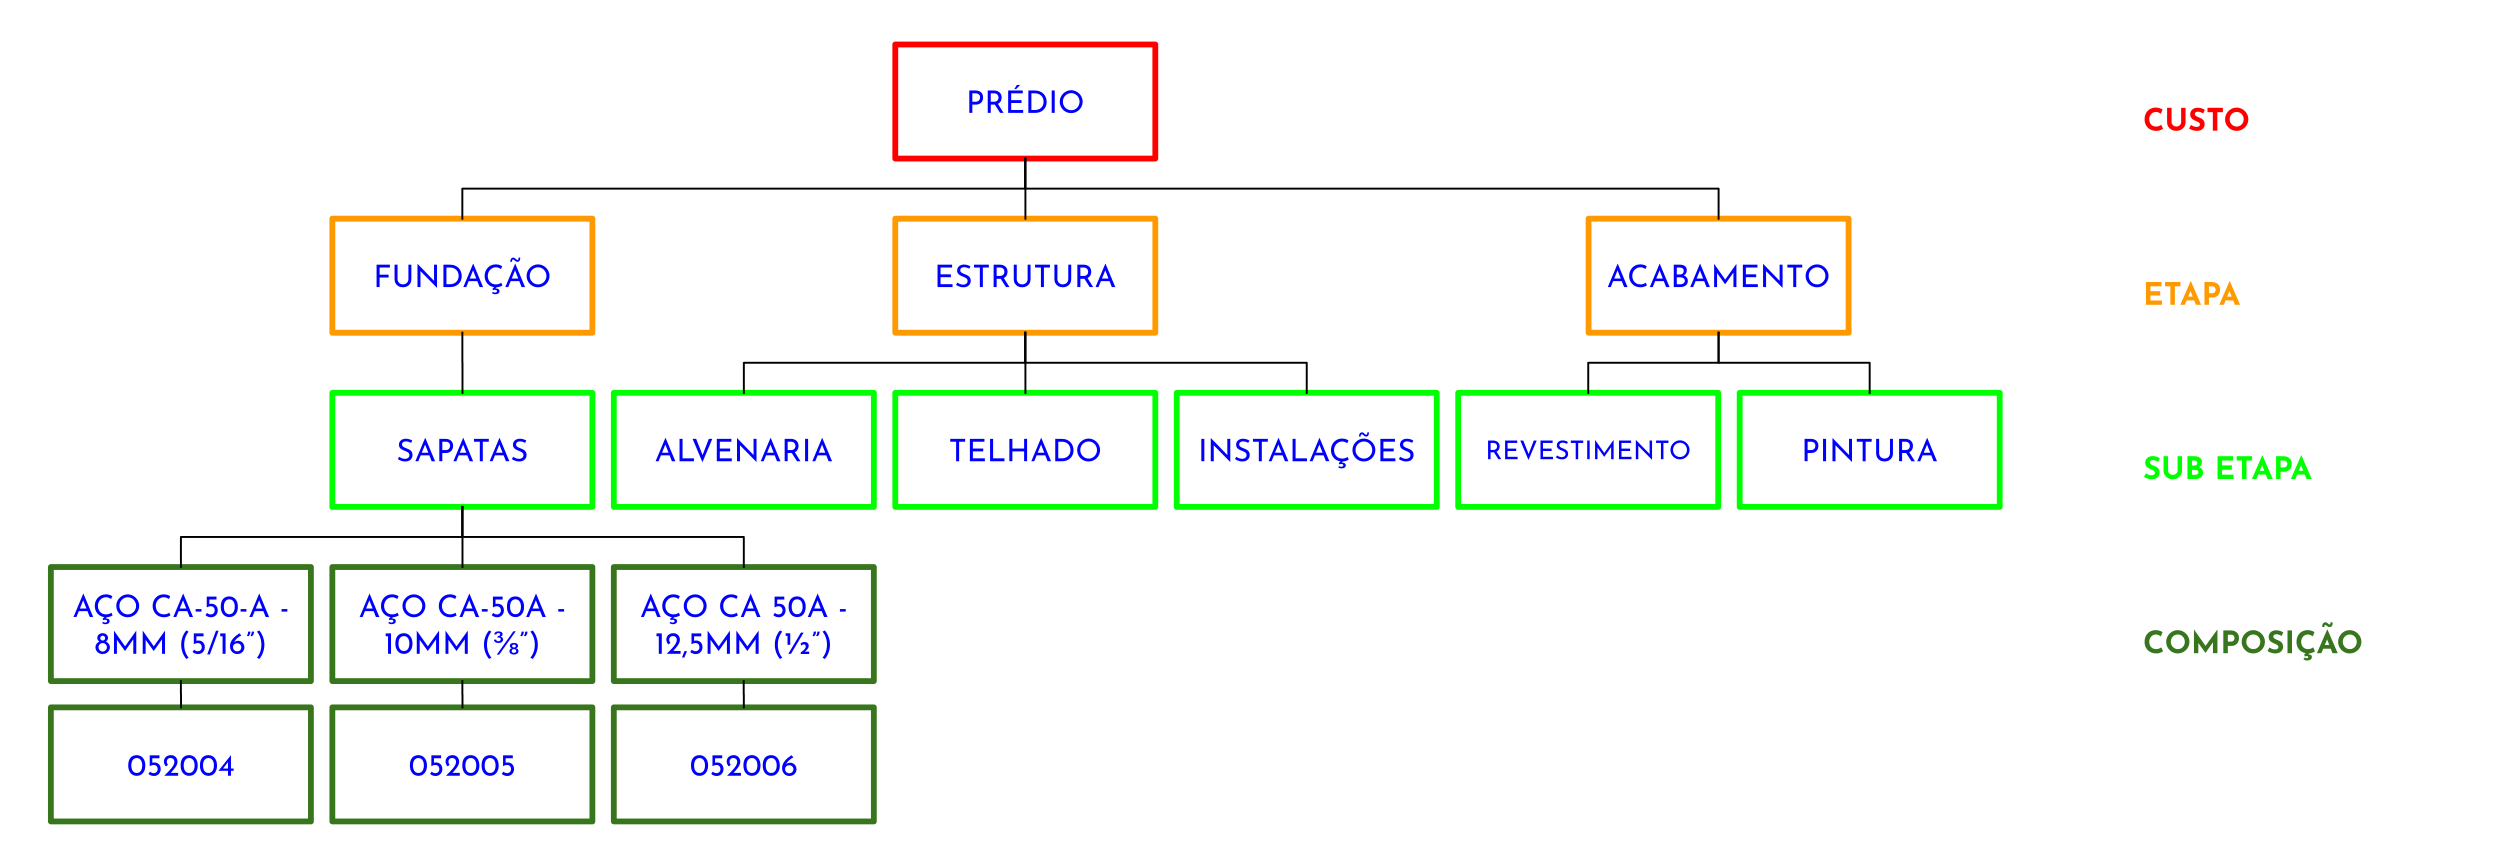 <svg version="1.1" viewBox="0.0 0.0 1290.861 447.113" fill="none" stroke="none" stroke-linecap="square" stroke-miterlimit="10" xmlns:xlink="http://www.w3.org/1999/xlink" xmlns="http://www.w3.org/2000/svg"><clipPath id="p.0"><path d="m0 0l1290.861 0l0 447.113l-1290.861 0l0 -447.113z" clip-rule="nonzero"/></clipPath><g clip-path="url(#p.0)"><path fill="#000000" fill-opacity="0.0" d="m0 0l1290.861 0l0 447.113l-1290.861 0z" fill-rule="evenodd"/><path fill="#000000" fill-opacity="0.0" d="m462.272 22.967l134.268 0l0 58.898l-134.268 0z" fill-rule="evenodd"/><path stroke="#ff0000" stroke-width="3.0" stroke-linejoin="round" stroke-linecap="butt" d="m462.272 22.967l134.268 0l0 58.898l-134.268 0z" fill-rule="evenodd"/><path fill="#0000ff" d="m503.587 46.714q1.266 0 2.156 0.422q0.906 0.422 1.391 1.219q0.484 0.797 0.484 1.938q0 0.688 -0.203 1.359q-0.203 0.656 -0.672 1.203q-0.453 0.531 -1.188 0.859q-0.734 0.312 -1.797 0.312l-1.703 0l0 4.25l-1.562 0l0 -11.562l3.094 0zm0.156 5.812q0.688 0 1.141 -0.219q0.453 -0.219 0.703 -0.562q0.266 -0.344 0.375 -0.719q0.109 -0.391 0.109 -0.703q0 -0.344 -0.109 -0.719q-0.109 -0.391 -0.375 -0.703q-0.266 -0.312 -0.703 -0.5q-0.422 -0.203 -1.031 -0.203l-1.797 0l0 4.328l1.688 0zm9.348 -5.812q0.875 0 1.625 0.234q0.75 0.219 1.297 0.688q0.547 0.453 0.859 1.125q0.312 0.656 0.312 1.531q0 0.688 -0.203 1.344q-0.188 0.656 -0.656 1.203q-0.469 0.531 -1.219 0.859q-0.734 0.328 -1.828 0.328l-1.703 0l0 4.25l-1.562 0l0 -11.562l3.078 0zm0.156 5.812q0.688 0 1.141 -0.203q0.469 -0.203 0.719 -0.531q0.266 -0.328 0.375 -0.703q0.109 -0.391 0.109 -0.734q0 -0.344 -0.125 -0.719q-0.125 -0.391 -0.391 -0.703q-0.25 -0.312 -0.688 -0.516q-0.422 -0.219 -1.016 -0.219l-1.797 0l0 4.328l1.672 0zm1.906 0.891l3.031 4.859l-1.797 0l-3.078 -4.812l1.844 -0.047zm5.403 -6.703l7.531 0l0 1.484l-5.969 0l0 3.516l5.328 0l0 1.484l-5.328 0l0 3.594l6.188 0l0 1.484l-7.75 0l0 -11.562zm6.172 -2.859l-2.047 2.141l-0.938 0l1.328 -2.141l1.656 0zm4.26 14.422l0 -11.562l3.156 0q1.719 0 2.922 0.531q1.203 0.516 1.938 1.391q0.75 0.859 1.094 1.906q0.344 1.047 0.344 2.094q0 1.297 -0.469 2.344q-0.453 1.047 -1.25 1.781q-0.797 0.734 -1.828 1.125q-1.031 0.391 -2.188 0.391l-3.719 0zm1.562 -1.484l1.859 0q0.953 0 1.75 -0.281q0.812 -0.297 1.406 -0.844q0.609 -0.547 0.938 -1.328q0.344 -0.797 0.344 -1.812q0 -1.062 -0.359 -1.875q-0.344 -0.812 -0.953 -1.344q-0.609 -0.547 -1.375 -0.828q-0.766 -0.281 -1.609 -0.281l-2.0 0l0 8.594zm10.486 -10.078l1.562 0l0 11.562l-1.562 0l0 -11.562zm4.161 5.781q0 -1.188 0.453 -2.25q0.469 -1.078 1.281 -1.891q0.812 -0.828 1.875 -1.297q1.062 -0.484 2.297 -0.484q1.219 0 2.281 0.484q1.062 0.469 1.891 1.297q0.828 0.812 1.281 1.891q0.469 1.062 0.469 2.25q0 1.234 -0.469 2.312q-0.453 1.062 -1.281 1.875q-0.828 0.812 -1.891 1.266q-1.062 0.453 -2.281 0.453q-1.234 0 -2.297 -0.438q-1.062 -0.453 -1.875 -1.25q-0.812 -0.812 -1.281 -1.875q-0.453 -1.078 -0.453 -2.344zm1.609 0.016q0 0.922 0.328 1.719q0.344 0.781 0.938 1.391q0.594 0.609 1.375 0.953q0.781 0.344 1.688 0.344q0.906 0 1.688 -0.344q0.781 -0.344 1.359 -0.953q0.578 -0.609 0.906 -1.391q0.344 -0.797 0.344 -1.734q0 -0.906 -0.344 -1.703q-0.328 -0.812 -0.922 -1.422q-0.594 -0.609 -1.375 -0.953q-0.781 -0.344 -1.688 -0.344q-0.906 0 -1.688 0.359q-0.781 0.344 -1.375 0.953q-0.594 0.609 -0.922 1.422q-0.312 0.797 -0.312 1.703z" fill-rule="nonzero"/><path fill="#000000" fill-opacity="0.0" d="m171.605 112.907l134.268 0l0 58.898l-134.268 0z" fill-rule="evenodd"/><path stroke="#ff9900" stroke-width="3.0" stroke-linejoin="round" stroke-linecap="butt" d="m171.605 112.907l134.268 0l0 58.898l-134.268 0z" fill-rule="evenodd"/><path fill="#0000ff" d="m194.443 136.653l6.875 0l0 1.484l-5.312 0l0 3.688l4.656 0l0 1.484l-4.656 0l0 4.906l-1.562 0l0 -11.562zm10.83 7.469q0 0.781 0.375 1.406q0.375 0.609 1.0 0.969q0.625 0.344 1.406 0.344q0.812 0 1.453 -0.344q0.641 -0.359 1.0 -0.969q0.375 -0.625 0.375 -1.406l0 -7.469l1.516 0l0 7.516q0 1.266 -0.578 2.219q-0.578 0.938 -1.562 1.453q-0.984 0.5 -2.203 0.5l0 0q-1.219 0 -2.203 -0.5q-0.969 -0.516 -1.547 -1.453q-0.578 -0.953 -0.578 -2.219l0 -7.516l1.547 0l0 7.469zm20.321 4.469l-8.953 -9.078l0.453 0.109l0.031 8.594l-1.562 0l0 -11.922l0.094 0l8.844 9.109l-0.375 -0.078l-0.031 -8.672l1.547 0l0 11.938l-0.047 0zm3.361 -0.375l0 -11.562l3.156 0q1.719 0 2.922 0.531q1.203 0.516 1.938 1.391q0.75 0.859 1.094 1.906q0.344 1.047 0.344 2.094q0 1.297 -0.469 2.344q-0.453 1.047 -1.25 1.781q-0.797 0.734 -1.828 1.125q-1.031 0.391 -2.188 0.391l-3.719 0zm1.562 -1.484l1.859 0q0.953 0 1.75 -0.281q0.812 -0.297 1.406 -0.844q0.609 -0.547 0.938 -1.328q0.344 -0.797 0.344 -1.812q0 -1.062 -0.359 -1.875q-0.344 -0.812 -0.953 -1.344q-0.609 -0.547 -1.375 -0.828q-0.766 -0.281 -1.609 -0.281l-2.0 0l0 8.594zm8.721 1.484l5.047 -12.047l0.094 0l5.047 12.047l-1.781 0l-3.766 -9.609l1.094 -0.734l-4.219 10.344l-1.516 0zm2.953 -4.391l4.312 0l0.5 1.344l-5.25 0l0.438 -1.344zm17.264 3.531q-0.281 0.188 -0.781 0.438q-0.5 0.234 -1.172 0.391q-0.656 0.156 -1.438 0.156q-1.344 -0.016 -2.422 -0.469q-1.078 -0.469 -1.828 -1.266q-0.75 -0.812 -1.172 -1.859q-0.406 -1.047 -0.406 -2.234q0 -1.281 0.422 -2.375q0.438 -1.109 1.203 -1.906q0.766 -0.812 1.812 -1.266q1.047 -0.453 2.297 -0.453q1.047 0 1.891 0.281q0.844 0.281 1.453 0.672l-0.625 1.438q-0.484 -0.312 -1.172 -0.594q-0.672 -0.297 -1.5 -0.297q-0.844 0 -1.594 0.344q-0.75 0.328 -1.328 0.938q-0.578 0.609 -0.906 1.422q-0.328 0.797 -0.328 1.719q0 0.953 0.297 1.766q0.297 0.797 0.844 1.391q0.547 0.594 1.328 0.938q0.797 0.328 1.766 0.328q0.891 0 1.578 -0.266q0.688 -0.281 1.125 -0.609l0.656 1.375zm-4.969 3.328q0.172 0.172 0.438 0.281q0.281 0.125 0.625 0.125q0.422 0 0.75 -0.188q0.344 -0.172 0.344 -0.531q0 -0.266 -0.234 -0.5q-0.219 -0.234 -0.813 -0.234q-0.25 0 -0.547 0.062q-0.281 0.062 -0.484 0.141l-0.281 -0.719l1.125 -1.031l1.141 0.062l-1.156 1.344l-0.344 -0.375q0.172 -0.078 0.422 -0.125q0.266 -0.031 0.5 -0.047q0.844 -0.016 1.391 0.328q0.547 0.359 0.547 1.062q0 0.547 -0.312 0.891q-0.312 0.344 -0.812 0.516q-0.5 0.172 -1.078 0.172q-0.594 0 -1.031 -0.188q-0.422 -0.188 -0.672 -0.422l0.484 -0.625zm6.432 -2.469l5.047 -12.047l0.094 0l5.047 12.047l-1.781 0l-3.766 -9.609l1.094 -0.734l-4.219 10.344l-1.516 0zm2.953 -4.391l4.312 0l0.5 1.344l-5.25 0l0.438 -1.344zm3.359 -8.625q-0.5 0 -0.828 -0.234q-0.328 -0.234 -0.625 -0.484q-0.188 -0.188 -0.391 -0.328q-0.188 -0.156 -0.422 -0.156q-0.188 0 -0.344 0.156q-0.156 0.141 -0.234 0.406q-0.078 0.266 -0.078 0.656l-0.797 -0.016q-0.047 -0.625 0.125 -1.125q0.188 -0.5 0.547 -0.781q0.359 -0.297 0.859 -0.297q0.422 0 0.719 0.234q0.312 0.219 0.562 0.453q0.219 0.234 0.422 0.406q0.219 0.156 0.453 0.156q0.328 0 0.453 -0.344q0.141 -0.344 0.141 -0.922l0.797 0.016q0.078 0.656 -0.094 1.156q-0.172 0.5 -0.516 0.781q-0.328 0.266 -0.75 0.266zm4.685 7.234q0 -1.188 0.453 -2.25q0.469 -1.078 1.281 -1.891q0.812 -0.828 1.875 -1.297q1.062 -0.484 2.297 -0.484q1.219 0 2.281 0.484q1.062 0.469 1.891 1.297q0.828 0.812 1.281 1.891q0.469 1.062 0.469 2.25q0 1.234 -0.469 2.312q-0.453 1.062 -1.281 1.875q-0.828 0.812 -1.891 1.266q-1.062 0.453 -2.281 0.453q-1.234 0 -2.297 -0.438q-1.062 -0.453 -1.875 -1.25q-0.812 -0.812 -1.281 -1.875q-0.453 -1.078 -0.453 -2.344zm1.609 0.016q0 0.922 0.328 1.719q0.344 0.781 0.938 1.391q0.594 0.609 1.375 0.953q0.781 0.344 1.688 0.344q0.906 0 1.688 -0.344q0.781 -0.344 1.359 -0.953q0.578 -0.609 0.906 -1.391q0.344 -0.797 0.344 -1.734q0 -0.906 -0.344 -1.703q-0.328 -0.812 -0.922 -1.422q-0.594 -0.609 -1.375 -0.953q-0.781 -0.344 -1.688 -0.344q-0.906 0 -1.688 0.359q-0.781 0.344 -1.375 0.953q-0.594 0.609 -0.922 1.422q-0.312 0.797 -0.312 1.703z" fill-rule="nonzero"/><path fill="#000000" fill-opacity="0.0" d="m462.272 112.907l134.268 0l0 58.898l-134.268 0z" fill-rule="evenodd"/><path stroke="#ff9900" stroke-width="3.0" stroke-linejoin="round" stroke-linecap="butt" d="m462.272 112.907l134.268 0l0 58.898l-134.268 0z" fill-rule="evenodd"/><path fill="#0000ff" d="m484.086 136.653l7.531 0l0 1.484l-5.969 0l0 3.516l5.328 0l0 1.484l-5.328 0l0 3.594l6.188 0l0 1.484l-7.75 0l0 -11.562zm16.416 2.062q-0.578 -0.312 -1.297 -0.531q-0.703 -0.219 -1.375 -0.219q-0.922 0 -1.484 0.438q-0.547 0.422 -0.547 1.141q0 0.547 0.344 0.922q0.359 0.375 0.938 0.656q0.578 0.266 1.203 0.5q0.547 0.203 1.078 0.469q0.531 0.25 0.953 0.641q0.422 0.375 0.672 0.938q0.25 0.562 0.25 1.391q0 0.922 -0.469 1.672q-0.453 0.75 -1.297 1.188q-0.844 0.422 -2.016 0.422q-0.766 0 -1.469 -0.172q-0.688 -0.172 -1.281 -0.453q-0.594 -0.281 -1.062 -0.594l0.688 -1.203q0.391 0.266 0.875 0.516q0.5 0.25 1.047 0.406q0.547 0.141 1.062 0.141q0.531 0 1.062 -0.188q0.547 -0.203 0.891 -0.625q0.359 -0.422 0.359 -1.109q0 -0.594 -0.312 -0.984q-0.312 -0.391 -0.828 -0.672q-0.5 -0.281 -1.078 -0.5q-0.547 -0.203 -1.109 -0.453q-0.562 -0.25 -1.047 -0.609q-0.469 -0.359 -0.766 -0.891q-0.281 -0.531 -0.281 -1.281q0 -0.906 0.438 -1.578q0.438 -0.688 1.203 -1.078q0.781 -0.391 1.766 -0.422q1.125 0 1.969 0.266q0.859 0.266 1.516 0.672l-0.594 1.188zm2.404 -2.062l7.688 0l0 1.484l-3.109 0l0 10.078l-1.547 0l0 -10.078l-3.031 0l0 -1.484zm13.218 0q0.875 0 1.625 0.234q0.75 0.219 1.297 0.688q0.547 0.453 0.859 1.125q0.312 0.656 0.312 1.531q0 0.688 -0.203 1.344q-0.188 0.656 -0.656 1.203q-0.469 0.531 -1.219 0.859q-0.734 0.328 -1.828 0.328l-1.703 0l0 4.25l-1.562 0l0 -11.562l3.078 0zm0.156 5.812q0.688 0 1.141 -0.203q0.469 -0.203 0.719 -0.531q0.266 -0.328 0.375 -0.703q0.109 -0.391 0.109 -0.734q0 -0.344 -0.125 -0.719q-0.125 -0.391 -0.391 -0.703q-0.25 -0.312 -0.688 -0.516q-0.422 -0.219 -1.016 -0.219l-1.797 0l0 4.328l1.672 0zm1.906 0.891l3.031 4.859l-1.797 0l-3.078 -4.812l1.844 -0.047zm6.81 0.766q0 0.781 0.375 1.406q0.375 0.609 1.0 0.969q0.625 0.344 1.406 0.344q0.812 0 1.453 -0.344q0.641 -0.359 1.0 -0.969q0.375 -0.625 0.375 -1.406l0 -7.469l1.516 0l0 7.516q0 1.266 -0.578 2.219q-0.578 0.938 -1.562 1.453q-0.984 0.5 -2.203 0.5l0 0q-1.219 0 -2.203 -0.5q-0.969 -0.516 -1.547 -1.453q-0.578 -0.953 -0.578 -2.219l0 -7.516l1.547 0l0 7.469zm9.446 -7.469l7.688 0l0 1.484l-3.109 0l0 10.078l-1.547 0l0 -10.078l-3.031 0l0 -1.484zm11.546 7.469q0 0.781 0.375 1.406q0.375 0.609 1.0 0.969q0.625 0.344 1.406 0.344q0.812 0 1.453 -0.344q0.641 -0.359 1.0 -0.969q0.375 -0.625 0.375 -1.406l0 -7.469l1.516 0l0 7.516q0 1.266 -0.578 2.219q-0.578 0.938 -1.562 1.453q-0.984 0.5 -2.203 0.5l0 0q-1.219 0 -2.203 -0.5q-0.969 -0.516 -1.547 -1.453q-0.578 -0.953 -0.578 -2.219l0 -7.516l1.547 0l0 7.469zm13.368 -7.469q0.875 0 1.625 0.234q0.75 0.219 1.297 0.688q0.547 0.453 0.859 1.125q0.312 0.656 0.312 1.531q0 0.688 -0.203 1.344q-0.188 0.656 -0.656 1.203q-0.469 0.531 -1.219 0.859q-0.734 0.328 -1.828 0.328l-1.703 0l0 4.25l-1.562 0l0 -11.562l3.078 0zm0.156 5.812q0.688 0 1.141 -0.203q0.469 -0.203 0.719 -0.531q0.266 -0.328 0.375 -0.703q0.109 -0.391 0.109 -0.734q0 -0.344 -0.125 -0.719q-0.125 -0.391 -0.391 -0.703q-0.25 -0.312 -0.688 -0.516q-0.422 -0.219 -1.016 -0.219l-1.797 0l0 4.328l1.672 0zm1.906 0.891l3.031 4.859l-1.797 0l-3.078 -4.812l1.844 -0.047zm4.263 4.859l5.047 -12.047l0.094 0l5.047 12.047l-1.781 0l-3.766 -9.609l1.094 -0.734l-4.219 10.344l-1.516 0zm2.953 -4.391l4.312 0l0.5 1.344l-5.25 0l0.438 -1.344z" fill-rule="nonzero"/><path fill="#000000" fill-opacity="0.0" d="m820.248 112.907l134.268 0l0 58.898l-134.268 0z" fill-rule="evenodd"/><path stroke="#ff9900" stroke-width="3.0" stroke-linejoin="round" stroke-linecap="butt" d="m820.248 112.907l134.268 0l0 58.898l-134.268 0z" fill-rule="evenodd"/><path fill="#0000ff" d="m830.185 148.216l5.047 -12.047l0.094 0l5.047 12.047l-1.781 0l-3.766 -9.609l1.094 -0.734l-4.219 10.344l-1.516 0zm2.953 -4.391l4.312 0l0.5 1.344l-5.25 0l0.438 -1.344zm17.279 3.531q-0.281 0.188 -0.781 0.438q-0.5 0.234 -1.172 0.391q-0.656 0.156 -1.438 0.156q-1.344 -0.016 -2.422 -0.469q-1.078 -0.469 -1.828 -1.266q-0.75 -0.812 -1.172 -1.859q-0.406 -1.047 -0.406 -2.234q0 -1.281 0.422 -2.375q0.438 -1.109 1.203 -1.906q0.766 -0.812 1.812 -1.266q1.047 -0.453 2.297 -0.453q1.047 0 1.891 0.281q0.844 0.281 1.453 0.672l-0.625 1.438q-0.484 -0.312 -1.172 -0.594q-0.672 -0.297 -1.5 -0.297q-0.844 0 -1.594 0.344q-0.75 0.328 -1.328 0.938q-0.578 0.609 -0.906 1.422q-0.328 0.797 -0.328 1.719q0 0.953 0.297 1.766q0.297 0.797 0.844 1.391q0.547 0.594 1.328 0.938q0.797 0.328 1.766 0.328q0.891 0 1.578 -0.266q0.688 -0.281 1.125 -0.609l0.656 1.375zm1.463 0.859l5.047 -12.047l0.094 0l5.047 12.047l-1.781 0l-3.766 -9.609l1.094 -0.734l-4.219 10.344l-1.516 0zm2.953 -4.391l4.312 0l0.5 1.344l-5.25 0l0.438 -1.344zm12.388 -7.172q1.75 0 2.75 0.719q1.0 0.703 1.0 2.203q0 0.906 -0.422 1.578q-0.422 0.672 -1.172 1.062q-0.734 0.391 -1.734 0.438l-0.234 -0.812q1.172 0.031 2.094 0.422q0.938 0.391 1.469 1.078q0.547 0.688 0.547 1.625q0 0.859 -0.328 1.484q-0.312 0.609 -0.859 1.0q-0.531 0.391 -1.219 0.578q-0.688 0.188 -1.422 0.188l-3.453 0l0 -11.562l2.984 0zm0.312 5.062q0.969 0 1.391 -0.531q0.438 -0.531 0.438 -1.312q0 -0.906 -0.562 -1.312q-0.562 -0.422 -1.5 -0.422l-1.5 0l0 3.578l1.734 0zm0.078 5.062q0.625 0 1.156 -0.188q0.547 -0.203 0.859 -0.594q0.312 -0.406 0.312 -1.016q0 -0.672 -0.359 -1.047q-0.359 -0.391 -0.922 -0.562q-0.562 -0.172 -1.156 -0.172l-1.703 0l0 3.578l1.812 0zm5.116 1.438l5.047 -12.047l0.094 0l5.047 12.047l-1.781 0l-3.766 -9.609l1.094 -0.734l-4.219 10.344l-1.516 0zm2.953 -4.391l4.312 0l0.5 1.344l-5.25 0l0.438 -1.344zm9.404 4.391l0 -11.938l0.031 0l6.062 8.609l-0.656 -0.125l6.047 -8.484l0.031 0l0 11.938l-1.547 0l0 -8.422l0.109 0.797l-4.375 6.172l-0.031 0l-4.438 -6.172l0.281 -0.734l0 8.359l-1.516 0zm14.832 -11.562l7.531 0l0 1.484l-5.969 0l0 3.516l5.328 0l0 1.484l-5.328 0l0 3.594l6.188 0l0 1.484l-7.75 0l0 -11.562zm20.463 11.938l-8.953 -9.078l0.453 0.109l0.031 8.594l-1.562 0l0 -11.922l0.094 0l8.844 9.109l-0.375 -0.078l-0.031 -8.672l1.547 0l0 11.938l-0.047 0zm2.517 -11.938l7.688 0l0 1.484l-3.109 0l0 10.078l-1.547 0l0 -10.078l-3.031 0l0 -1.484z" fill-rule="nonzero"/><path fill="#0000ff" d="m932.319 142.434q0 -1.188 0.453 -2.25q0.469 -1.078 1.281 -1.891q0.812 -0.828 1.875 -1.297q1.062 -0.484 2.297 -0.484q1.219 0 2.281 0.484q1.062 0.469 1.891 1.297q0.828 0.812 1.281 1.891q0.469 1.062 0.469 2.25q0 1.234 -0.469 2.312q-0.453 1.062 -1.281 1.875q-0.828 0.812 -1.891 1.266q-1.062 0.453 -2.281 0.453q-1.234 0 -2.297 -0.438q-1.062 -0.453 -1.875 -1.25q-0.812 -0.812 -1.281 -1.875q-0.453 -1.078 -0.453 -2.344zm1.609 0.016q0 0.922 0.328 1.719q0.344 0.781 0.938 1.391q0.594 0.609 1.375 0.953q0.781 0.344 1.688 0.344q0.906 0 1.688 -0.344q0.781 -0.344 1.359 -0.953q0.578 -0.609 0.906 -1.391q0.344 -0.797 0.344 -1.734q0 -0.906 -0.344 -1.703q-0.328 -0.812 -0.922 -1.422q-0.594 -0.609 -1.375 -0.953q-0.781 -0.344 -1.688 -0.344q-0.906 0 -1.688 0.359q-0.781 0.344 -1.375 0.953q-0.594 0.609 -0.922 1.422q-0.312 0.797 -0.312 1.703z" fill-rule="nonzero"/><path fill="#000000" fill-opacity="0.0" d="m171.605 202.846l134.268 0l0 58.898l-134.268 0z" fill-rule="evenodd"/><path stroke="#00ff00" stroke-width="3.0" stroke-linejoin="round" stroke-linecap="butt" d="m171.605 202.846l134.268 0l0 58.898l-134.268 0z" fill-rule="evenodd"/><path fill="#0000ff" d="m212.283 228.655q-0.578 -0.312 -1.297 -0.531q-0.703 -0.219 -1.375 -0.219q-0.922 0 -1.484 0.438q-0.547 0.422 -0.547 1.141q0 0.547 0.344 0.922q0.359 0.375 0.938 0.656q0.578 0.266 1.203 0.5q0.547 0.203 1.078 0.469q0.531 0.25 0.953 0.641q0.422 0.375 0.672 0.938q0.25 0.562 0.25 1.391q0 0.922 -0.469 1.672q-0.453 0.75 -1.297 1.188q-0.844 0.422 -2.016 0.422q-0.766 0 -1.469 -0.172q-0.688 -0.172 -1.281 -0.453q-0.594 -0.281 -1.062 -0.594l0.688 -1.203q0.391 0.266 0.875 0.516q0.5 0.25 1.047 0.406q0.547 0.141 1.062 0.141q0.531 0 1.062 -0.188q0.547 -0.203 0.891 -0.625q0.359 -0.422 0.359 -1.109q0 -0.594 -0.312 -0.984q-0.312 -0.391 -0.828 -0.672q-0.5 -0.281 -1.078 -0.5q-0.547 -0.203 -1.109 -0.453q-0.562 -0.25 -1.047 -0.609q-0.469 -0.359 -0.766 -0.891q-0.281 -0.531 -0.281 -1.281q0 -0.906 0.438 -1.578q0.438 -0.688 1.203 -1.078q0.781 -0.391 1.766 -0.422q1.125 0 1.969 0.266q0.859 0.266 1.516 0.672l-0.594 1.188zm2.187 9.5l5.047 -12.047l0.094 0l5.047 12.047l-1.781 0l-3.766 -9.609l1.094 -0.734l-4.219 10.344l-1.516 0zm2.953 -4.391l4.312 0l0.5 1.344l-5.25 0l0.438 -1.344zm12.497 -7.172q1.266 0 2.156 0.422q0.906 0.422 1.391 1.219q0.484 0.797 0.484 1.938q0 0.688 -0.203 1.359q-0.203 0.656 -0.672 1.203q-0.453 0.531 -1.188 0.859q-0.734 0.312 -1.797 0.312l-1.703 0l0 4.25l-1.562 0l0 -11.562l3.094 0zm0.156 5.812q0.688 0 1.141 -0.219q0.453 -0.219 0.703 -0.562q0.266 -0.344 0.375 -0.719q0.109 -0.391 0.109 -0.703q0 -0.344 -0.109 -0.719q-0.109 -0.391 -0.375 -0.703q-0.266 -0.312 -0.703 -0.5q-0.422 -0.203 -1.031 -0.203l-1.797 0l0 4.328l1.688 0zm4.025 5.75l5.047 -12.047l0.094 0l5.047 12.047l-1.781 0l-3.766 -9.609l1.094 -0.734l-4.219 10.344l-1.516 0zm2.953 -4.391l4.312 0l0.5 1.344l-5.25 0l0.438 -1.344zm7.664 -7.172l7.688 0l0 1.484l-3.109 0l0 10.078l-1.547 0l0 -10.078l-3.031 0l0 -1.484zm8.103 11.562l5.047 -12.047l0.094 0l5.047 12.047l-1.781 0l-3.766 -9.609l1.094 -0.734l-4.219 10.344l-1.516 0zm2.953 -4.391l4.313 0l0.5 1.344l-5.25 0l0.438 -1.344zm15.388 -5.109q-0.578 -0.312 -1.297 -0.531q-0.703 -0.219 -1.375 -0.219q-0.922 0 -1.484 0.438q-0.547 0.422 -0.547 1.141q0 0.547 0.344 0.922q0.359 0.375 0.938 0.656q0.578 0.266 1.203 0.5q0.547 0.203 1.078 0.469q0.531 0.25 0.953 0.641q0.422 0.375 0.672 0.938q0.25 0.562 0.25 1.391q0 0.922 -0.469 1.672q-0.453 0.75 -1.297 1.188q-0.844 0.422 -2.016 0.422q-0.766 0 -1.469 -0.172q-0.688 -0.172 -1.281 -0.453q-0.594 -0.281 -1.062 -0.594l0.688 -1.203q0.391 0.266 0.875 0.516q0.5 0.25 1.047 0.406q0.547 0.141 1.062 0.141q0.531 0 1.062 -0.188q0.547 -0.203 0.891 -0.625q0.359 -0.422 0.359 -1.109q0 -0.594 -0.312 -0.984q-0.312 -0.391 -0.828 -0.672q-0.5 -0.281 -1.078 -0.5q-0.547 -0.203 -1.109 -0.453q-0.562 -0.25 -1.047 -0.609q-0.469 -0.359 -0.766 -0.891q-0.281 -0.531 -0.281 -1.281q0 -0.906 0.438 -1.578q0.438 -0.688 1.203 -1.078q0.781 -0.391 1.766 -0.422q1.125 0 1.969 0.266q0.859 0.266 1.516 0.672l-0.594 1.188z" fill-rule="nonzero"/><path fill="#000000" fill-opacity="0.0" d="m462.272 202.846l134.268 0l0 58.898l-134.268 0z" fill-rule="evenodd"/><path stroke="#00ff00" stroke-width="3.0" stroke-linejoin="round" stroke-linecap="butt" d="m462.272 202.846l134.268 0l0 58.898l-134.268 0z" fill-rule="evenodd"/><path fill="#0000ff" d="m490.65 226.593l7.688 0l0 1.484l-3.109 0l0 10.078l-1.547 0l0 -10.078l-3.031 0l0 -1.484zm10.14 0l7.531 0l0 1.484l-5.969 0l0 3.516l5.328 0l0 1.484l-5.328 0l0 3.594l6.188 0l0 1.484l-7.75 0l0 -11.562zm10.432 0l1.562 0l0 10.078l5.875 0l0 1.484l-7.438 0l0 -11.562zm19.108 0l0 11.562l-1.531 0l0 -5.078l-6.062 0l0 5.078l-1.562 0l0 -11.562l1.562 0l0 5.016l6.062 0l0 -5.016l1.531 0zm2.183 11.562l5.047 -12.047l0.094 0l5.047 12.047l-1.781 0l-3.766 -9.609l1.094 -0.734l-4.219 10.344l-1.516 0zm2.953 -4.391l4.312 0l0.5 1.344l-5.25 0l0.438 -1.344zm9.404 4.391l0 -11.562l3.156 0q1.719 0 2.922 0.531q1.203 0.516 1.938 1.391q0.75 0.859 1.094 1.906q0.344 1.047 0.344 2.094q0 1.297 -0.469 2.344q-0.453 1.047 -1.25 1.781q-0.797 0.734 -1.828 1.125q-1.031 0.391 -2.188 0.391l-3.719 0zm1.562 -1.484l1.859 0q0.953 0 1.75 -0.281q0.812 -0.297 1.406 -0.844q0.609 -0.547 0.938 -1.328q0.344 -0.797 0.344 -1.812q0 -1.062 -0.359 -1.875q-0.344 -0.812 -0.953 -1.344q-0.609 -0.547 -1.375 -0.828q-0.766 -0.281 -1.609 -0.281l-2.0 0l0 8.594zm9.767 -4.297q0 -1.188 0.453 -2.25q0.469 -1.078 1.281 -1.891q0.812 -0.828 1.875 -1.297q1.062 -0.484 2.297 -0.484q1.219 0 2.281 0.484q1.062 0.469 1.891 1.297q0.828 0.812 1.281 1.891q0.469 1.062 0.469 2.25q0 1.234 -0.469 2.312q-0.453 1.062 -1.281 1.875q-0.828 0.812 -1.891 1.266q-1.062 0.453 -2.281 0.453q-1.234 0 -2.297 -0.438q-1.062 -0.453 -1.875 -1.25q-0.812 -0.812 -1.281 -1.875q-0.453 -1.078 -0.453 -2.344zm1.609 0.016q0 0.922 0.328 1.719q0.344 0.781 0.938 1.391q0.594 0.609 1.375 0.953q0.781 0.344 1.688 0.344q0.906 0 1.688 -0.344q0.781 -0.344 1.359 -0.953q0.578 -0.609 0.906 -1.391q0.344 -0.797 0.344 -1.734q0 -0.906 -0.344 -1.703q-0.328 -0.812 -0.922 -1.422q-0.594 -0.609 -1.375 -0.953q-0.781 -0.344 -1.688 -0.344q-0.906 0 -1.688 0.359q-0.781 0.344 -1.375 0.953q-0.594 0.609 -0.922 1.422q-0.312 0.797 -0.312 1.703z" fill-rule="nonzero"/><path fill="#000000" fill-opacity="0.0" d="m316.938 202.846l134.268 0l0 58.898l-134.268 0z" fill-rule="evenodd"/><path stroke="#00ff00" stroke-width="3.0" stroke-linejoin="round" stroke-linecap="butt" d="m316.938 202.846l134.268 0l0 58.898l-134.268 0z" fill-rule="evenodd"/><path fill="#0000ff" d="m338.524 238.155l5.047 -12.047l0.094 0l5.047 12.047l-1.781 0l-3.766 -9.609l1.094 -0.734l-4.219 10.344l-1.516 0zm2.953 -4.391l4.312 0l0.5 1.344l-5.25 0l0.438 -1.344zm9.404 -7.172l1.562 0l0 10.078l5.875 0l0 1.484l-7.438 0l0 -11.562zm8.572 0l3.797 9.562l-0.875 -0.172l3.625 -9.391l1.797 0l-5.094 12.094l-5.094 -12.094l1.844 0zm10.66 0l7.531 0l0 1.484l-5.969 0l0 3.516l5.328 0l0 1.484l-5.328 0l0 3.594l6.188 0l0 1.484l-7.75 0l0 -11.562zm20.463 11.938l-8.953 -9.078l0.453 0.109l0.031 8.594l-1.562 0l0 -11.922l0.094 0l8.844 9.109l-0.375 -0.078l-0.031 -8.672l1.547 0l0 11.938l-0.047 0zm2.22 -0.375l5.047 -12.047l0.094 0l5.047 12.047l-1.781 0l-3.766 -9.609l1.094 -0.734l-4.219 10.344l-1.516 0zm2.953 -4.391l4.312 0l0.5 1.344l-5.25 0l0.438 -1.344zm12.482 -7.172q0.875 0 1.625 0.234q0.75 0.219 1.297 0.688q0.547 0.453 0.859 1.125q0.312 0.656 0.312 1.531q0 0.688 -0.203 1.344q-0.188 0.656 -0.656 1.203q-0.469 0.531 -1.219 0.859q-0.734 0.328 -1.828 0.328l-1.703 0l0 4.25l-1.562 0l0 -11.562l3.078 0zm0.156 5.812q0.688 0 1.141 -0.203q0.469 -0.203 0.719 -0.531q0.266 -0.328 0.375 -0.703q0.109 -0.391 0.109 -0.734q0 -0.344 -0.125 -0.719q-0.125 -0.391 -0.391 -0.703q-0.25 -0.312 -0.688 -0.516q-0.422 -0.219 -1.016 -0.219l-1.797 0l0 4.328l1.672 0zm1.906 0.891l3.031 4.859l-1.797 0l-3.078 -4.812l1.844 -0.047zm5.403 -6.703l1.562 0l0 11.562l-1.562 0l0 -11.562zm3.739 11.562l5.047 -12.047l0.094 0l5.047 12.047l-1.781 0l-3.766 -9.609l1.094 -0.734l-4.219 10.344l-1.516 0zm2.953 -4.391l4.312 0l0.5 1.344l-5.25 0l0.438 -1.344z" fill-rule="nonzero"/><path fill="#000000" fill-opacity="0.0" d="m607.605 202.846l134.268 0l0 58.898l-134.268 0z" fill-rule="evenodd"/><path stroke="#00ff00" stroke-width="3.0" stroke-linejoin="round" stroke-linecap="butt" d="m607.605 202.846l134.268 0l0 58.898l-134.268 0z" fill-rule="evenodd"/><path fill="#0000ff" d="m620.291 226.593l1.562 0l0 11.562l-1.562 0l0 -11.562zm14.911 11.938l-8.953 -9.078l0.453 0.109l0.031 8.594l-1.562 0l0 -11.922l0.094 0l8.844 9.109l-0.375 -0.078l-0.031 -8.672l1.547 0l0 11.938l-0.047 0zm9.345 -9.875q-0.578 -0.312 -1.297 -0.531q-0.703 -0.219 -1.375 -0.219q-0.922 0 -1.484 0.438q-0.547 0.422 -0.547 1.141q0 0.547 0.344 0.922q0.359 0.375 0.938 0.656q0.578 0.266 1.203 0.5q0.547 0.203 1.078 0.469q0.531 0.25 0.953 0.641q0.422 0.375 0.672 0.938q0.25 0.562 0.25 1.391q0 0.922 -0.469 1.672q-0.453 0.75 -1.297 1.188q-0.844 0.422 -2.016 0.422q-0.766 0 -1.469 -0.172q-0.688 -0.172 -1.281 -0.453q-0.594 -0.281 -1.062 -0.594l0.688 -1.203q0.391 0.266 0.875 0.516q0.5 0.25 1.047 0.406q0.547 0.141 1.062 0.141q0.531 0 1.062 -0.188q0.547 -0.203 0.891 -0.625q0.359 -0.422 0.359 -1.109q0 -0.594 -0.312 -0.984q-0.312 -0.391 -0.828 -0.672q-0.5 -0.281 -1.078 -0.5q-0.547 -0.203 -1.109 -0.453q-0.562 -0.25 -1.047 -0.609q-0.469 -0.359 -0.766 -0.891q-0.281 -0.531 -0.281 -1.281q0 -0.906 0.438 -1.578q0.438 -0.688 1.203 -1.078q0.781 -0.391 1.766 -0.422q1.125 0 1.969 0.266q0.859 0.266 1.516 0.672l-0.594 1.188zm2.404 -2.062l7.688 0l0 1.484l-3.109 0l0 10.078l-1.547 0l0 -10.078l-3.031 0l0 -1.484zm8.103 11.562l5.047 -12.047l0.094 0l5.047 12.047l-1.781 0l-3.766 -9.609l1.094 -0.734l-4.219 10.344l-1.516 0zm2.953 -4.391l4.312 0l0.5 1.344l-5.25 0l0.438 -1.344zm9.404 -7.172l1.562 0l0 10.078l5.875 0l0 1.484l-7.438 0l0 -11.562zm8.811 11.562l5.047 -12.047l0.094 0l5.047 12.047l-1.781 0l-3.766 -9.609l1.094 -0.734l-4.219 10.344l-1.516 0zm2.953 -4.391l4.312 0l0.5 1.344l-5.25 0l0.438 -1.344zm17.264 3.531q-0.281 0.188 -0.781 0.438q-0.5 0.234 -1.172 0.391q-0.656 0.156 -1.438 0.156q-1.344 -0.016 -2.422 -0.469q-1.078 -0.469 -1.828 -1.266q-0.75 -0.812 -1.172 -1.859q-0.406 -1.047 -0.406 -2.234q0 -1.281 0.422 -2.375q0.438 -1.109 1.203 -1.906q0.766 -0.812 1.812 -1.266q1.047 -0.453 2.297 -0.453q1.047 0 1.891 0.281q0.844 0.281 1.453 0.672l-0.625 1.438q-0.484 -0.312 -1.172 -0.594q-0.672 -0.297 -1.5 -0.297q-0.844 0 -1.594 0.344q-0.75 0.328 -1.328 0.938q-0.578 0.609 -0.906 1.422q-0.328 0.797 -0.328 1.719q0 0.953 0.297 1.766q0.297 0.797 0.844 1.391q0.547 0.594 1.328 0.938q0.797 0.328 1.766 0.328q0.891 0 1.578 -0.266q0.688 -0.281 1.125 -0.609l0.656 1.375zm-4.969 3.328q0.172 0.172 0.438 0.281q0.281 0.125 0.625 0.125q0.422 0 0.75 -0.188q0.344 -0.172 0.344 -0.531q0 -0.266 -0.234 -0.5q-0.219 -0.234 -0.812 -0.234q-0.25 0 -0.547 0.062q-0.281 0.062 -0.484 0.141l-0.281 -0.719l1.125 -1.031l1.141 0.062l-1.156 1.344l-0.344 -0.375q0.172 -0.078 0.422 -0.125q0.266 -0.031 0.5 -0.047q0.844 -0.016 1.391 0.328q0.547 0.359 0.547 1.062q0 0.547 -0.312 0.891q-0.312 0.344 -0.812 0.516q-0.5 0.172 -1.078 0.172q-0.594 0 -1.031 -0.188q-0.422 -0.188 -0.672 -0.422l0.484 -0.625zm6.854 -8.25q0 -1.188 0.453 -2.25q0.469 -1.078 1.281 -1.891q0.812 -0.828 1.875 -1.297q1.062 -0.484 2.297 -0.484q1.219 0 2.281 0.484q1.062 0.469 1.891 1.297q0.828 0.812 1.281 1.891q0.469 1.062 0.469 2.25q0 1.234 -0.469 2.312q-0.453 1.062 -1.281 1.875q-0.828 0.812 -1.891 1.266q-1.062 0.453 -2.281 0.453q-1.234 0 -2.297 -0.438q-1.062 -0.453 -1.875 -1.25q-0.812 -0.812 -1.281 -1.875q-0.453 -1.078 -0.453 -2.344zm1.609 0.016q0 0.922 0.328 1.719q0.344 0.781 0.938 1.391q0.594 0.609 1.375 0.953q0.781 0.344 1.688 0.344q0.906 0 1.688 -0.344q0.781 -0.344 1.359 -0.953q0.578 -0.609 0.906 -1.391q0.344 -0.797 0.344 -1.734q0 -0.906 -0.344 -1.703q-0.328 -0.812 -0.922 -1.422q-0.594 -0.609 -1.375 -0.953q-0.781 -0.344 -1.688 -0.344q-0.906 0 -1.688 0.359q-0.781 0.344 -1.375 0.953q-0.594 0.609 -0.922 1.422q-0.312 0.797 -0.312 1.703zm5.531 -6.953q-0.5 0 -0.828 -0.234q-0.328 -0.234 -0.625 -0.484q-0.188 -0.188 -0.391 -0.328q-0.188 -0.156 -0.422 -0.156q-0.188 0 -0.344 0.156q-0.156 0.141 -0.234 0.406q-0.078 0.266 -0.078 0.656l-0.797 -0.016q-0.047 -0.625 0.125 -1.125q0.188 -0.5 0.547 -0.781q0.359 -0.297 0.859 -0.297q0.422 0 0.719 0.234q0.312 0.219 0.562 0.453q0.219 0.234 0.422 0.406q0.219 0.156 0.453 0.156q0.328 0 0.453 -0.344q0.141 -0.344 0.141 -0.922l0.797 0.016q0.078 0.656 -0.094 1.156q-0.172 0.5 -0.516 0.781q-0.328 0.266 -0.75 0.266zm7.29 1.156l7.531 0l0 1.484l-5.969 0l0 3.516l5.328 0l0 1.484l-5.328 0l0 3.594l6.188 0l0 1.484l-7.75 0l0 -11.562zm16.416 2.062q-0.578 -0.312 -1.297 -0.531q-0.703 -0.219 -1.375 -0.219q-0.922 0 -1.484 0.438q-0.547 0.422 -0.547 1.141q0 0.547 0.344 0.922q0.359 0.375 0.938 0.656q0.578 0.266 1.203 0.5q0.547 0.203 1.078 0.469q0.531 0.25 0.953 0.641q0.422 0.375 0.672 0.938q0.25 0.562 0.25 1.391q0 0.922 -0.469 1.672q-0.453 0.75 -1.297 1.188q-0.844 0.422 -2.016 0.422q-0.766 0 -1.469 -0.172q-0.688 -0.172 -1.281 -0.453q-0.594 -0.281 -1.062 -0.594l0.688 -1.203q0.391 0.266 0.875 0.516q0.5 0.25 1.047 0.406q0.547 0.141 1.062 0.141q0.531 0 1.062 -0.188q0.547 -0.203 0.891 -0.625q0.359 -0.422 0.359 -1.109q0 -0.594 -0.312 -0.984q-0.312 -0.391 -0.828 -0.672q-0.5 -0.281 -1.078 -0.5q-0.547 -0.203 -1.109 -0.453q-0.562 -0.25 -1.047 -0.609q-0.469 -0.359 -0.766 -0.891q-0.281 -0.531 -0.281 -1.281q0 -0.906 0.438 -1.578q0.438 -0.688 1.203 -1.078q0.781 -0.391 1.766 -0.422q1.125 0 1.969 0.266q0.859 0.266 1.516 0.672l-0.594 1.188z" fill-rule="nonzero"/><path fill="#000000" fill-opacity="0.0" d="m752.938 202.846l134.268 0l0 58.898l-134.268 0z" fill-rule="evenodd"/><path stroke="#00ff00" stroke-width="3.0" stroke-linejoin="round" stroke-linecap="butt" d="m752.938 202.846l134.268 0l0 58.898l-134.268 0z" fill-rule="evenodd"/><path fill="#0000ff" d="m770.911 227.455q0.734 0 1.359 0.203q0.625 0.188 1.078 0.578q0.469 0.375 0.719 0.922q0.266 0.547 0.266 1.281q0 0.578 -0.172 1.125q-0.156 0.547 -0.547 1.0q-0.391 0.438 -1.016 0.719q-0.609 0.266 -1.516 0.266l-1.438 0l0 3.547l-1.281 0l0 -9.641l2.547 0zm0.141 4.859q0.578 0 0.953 -0.172q0.375 -0.172 0.594 -0.438q0.219 -0.281 0.312 -0.594q0.094 -0.328 0.094 -0.609q0 -0.297 -0.109 -0.609q-0.094 -0.312 -0.312 -0.578q-0.219 -0.266 -0.578 -0.438q-0.359 -0.172 -0.859 -0.172l-1.5 0l0 3.609l1.406 0zm1.594 0.734l2.516 4.047l-1.5 0l-2.562 -4.016l1.547 -0.031zm4.502 -5.594l6.266 0l0 1.25l-4.984 0l0 2.922l4.453 0l0 1.25l-4.453 0l0 2.984l5.172 0l0 1.234l-6.453 0l0 -9.641zm9.377 0l3.172 7.969l-0.734 -0.141l3.016 -7.828l1.5 0l-4.25 10.078l-4.234 -10.078l1.531 0zm8.895 0l6.266 0l0 1.25l-4.984 0l0 2.922l4.453 0l0 1.25l-4.453 0l0 2.984l5.172 0l0 1.234l-6.453 0l0 -9.641zm13.674 1.719q-0.5 -0.25 -1.094 -0.438q-0.578 -0.188 -1.141 -0.188q-0.766 0 -1.234 0.359q-0.453 0.359 -0.453 0.969q0 0.453 0.281 0.766q0.297 0.312 0.781 0.547q0.484 0.219 1.0 0.422q0.453 0.172 0.891 0.391q0.438 0.203 0.797 0.531q0.359 0.312 0.562 0.781q0.203 0.469 0.203 1.156q0 0.766 -0.391 1.391q-0.375 0.625 -1.078 0.984q-0.703 0.359 -1.672 0.359q-0.641 0 -1.219 -0.141q-0.578 -0.156 -1.078 -0.391q-0.484 -0.234 -0.875 -0.484l0.562 -1.016q0.328 0.234 0.734 0.438q0.422 0.203 0.875 0.328q0.453 0.125 0.875 0.125q0.453 0 0.891 -0.156q0.453 -0.172 0.75 -0.516q0.297 -0.344 0.297 -0.922q0 -0.5 -0.266 -0.812q-0.25 -0.328 -0.688 -0.562q-0.422 -0.234 -0.906 -0.422q-0.453 -0.172 -0.922 -0.375q-0.453 -0.219 -0.859 -0.516q-0.406 -0.297 -0.641 -0.734q-0.234 -0.438 -0.234 -1.078q0 -0.75 0.359 -1.312q0.375 -0.578 1.0 -0.891q0.641 -0.328 1.469 -0.359q0.938 0 1.641 0.234q0.719 0.219 1.266 0.547l-0.484 0.984zm2.003 -1.719l6.391 0l0 1.25l-2.594 0l0 8.391l-1.281 0l0 -8.391l-2.516 0l0 -1.25zm8.447 0l1.281 0l0 9.641l-1.281 0l0 -9.641zm4.065 9.641l0 -9.938l0.016 0l5.047 7.172l-0.547 -0.109l5.031 -7.062l0.031 0l0 9.938l-1.281 0l0 -7.016l0.078 0.656l-3.641 5.141l-0.016 0l-3.703 -5.141l0.234 -0.594l0 6.953l-1.25 0zm12.355 -9.641l6.266 0l0 1.25l-4.984 0l0 2.922l4.453 0l0 1.25l-4.453 0l0 2.984l5.172 0l0 1.234l-6.453 0l0 -9.641zm17.034 9.953l-7.453 -7.562l0.375 0.094l0.016 7.156l-1.281 0l0 -9.922l0.062 0l7.375 7.578l-0.312 -0.062l-0.031 -7.234l1.281 0l0 9.953l-0.031 0zm2.109 -9.953l6.391 0l0 1.25l-2.594 0l0 8.391l-1.281 0l0 -8.391l-2.516 0l0 -1.25zm7.424 4.828q0 -1.0 0.375 -1.875q0.391 -0.891 1.062 -1.578q0.688 -0.688 1.562 -1.078q0.891 -0.406 1.922 -0.406q1.016 0 1.891 0.406q0.891 0.391 1.578 1.078q0.688 0.688 1.078 1.578q0.391 0.875 0.391 1.875q0 1.031 -0.391 1.922q-0.391 0.891 -1.078 1.562q-0.688 0.672 -1.578 1.062q-0.875 0.375 -1.891 0.375q-1.031 0 -1.922 -0.375q-0.875 -0.375 -1.562 -1.031q-0.672 -0.672 -1.062 -1.562q-0.375 -0.906 -0.375 -1.953zm1.344 0.016q0 0.766 0.266 1.422q0.281 0.656 0.781 1.172q0.5 0.5 1.141 0.781q0.656 0.281 1.422 0.281q0.75 0 1.391 -0.281q0.656 -0.281 1.141 -0.781q0.484 -0.516 0.75 -1.172q0.281 -0.656 0.281 -1.438q0 -0.766 -0.281 -1.438q-0.266 -0.672 -0.766 -1.172q-0.5 -0.516 -1.156 -0.797q-0.641 -0.281 -1.391 -0.281q-0.766 0 -1.422 0.297q-0.641 0.281 -1.141 0.797q-0.484 0.5 -0.75 1.172q-0.266 0.672 -0.266 1.438z" fill-rule="nonzero"/><path fill="#000000" fill-opacity="0.0" d="m898.272 202.846l134.268 0l0 58.898l-134.268 0z" fill-rule="evenodd"/><path stroke="#00ff00" stroke-width="3.0" stroke-linejoin="round" stroke-linecap="butt" d="m898.272 202.846l134.268 0l0 58.898l-134.268 0z" fill-rule="evenodd"/><path fill="#0000ff" d="m934.883 226.593q1.266 0 2.156 0.422q0.906 0.422 1.391 1.219q0.484 0.797 0.484 1.938q0 0.688 -0.203 1.359q-0.203 0.656 -0.672 1.203q-0.453 0.531 -1.188 0.859q-0.734 0.312 -1.797 0.312l-1.703 0l0 4.25l-1.562 0l0 -11.562l3.094 0zm0.156 5.812q0.688 0 1.141 -0.219q0.453 -0.219 0.703 -0.562q0.266 -0.344 0.375 -0.719q0.109 -0.391 0.109 -0.703q0 -0.344 -0.109 -0.719q-0.109 -0.391 -0.375 -0.703q-0.266 -0.312 -0.703 -0.5q-0.422 -0.203 -1.031 -0.203l-1.797 0l0 4.328l1.688 0zm6.27 -5.812l1.562 0l0 11.562l-1.562 0l0 -11.562zm14.911 11.938l-8.953 -9.078l0.453 0.109l0.031 8.594l-1.562 0l0 -11.922l0.094 0l8.844 9.109l-0.375 -0.078l-0.031 -8.672l1.547 0l0 11.938l-0.047 0zm2.517 -11.938l7.688 0l0 1.484l-3.109 0l0 10.078l-1.547 0l0 -10.078l-3.031 0l0 -1.484zm11.546 7.469q0 0.781 0.375 1.406q0.375 0.609 1.0 0.969q0.625 0.344 1.406 0.344q0.812 0 1.453 -0.344q0.641 -0.359 1.0 -0.969q0.375 -0.625 0.375 -1.406l0 -7.469l1.516 0l0 7.516q0 1.266 -0.578 2.219q-0.578 0.938 -1.562 1.453q-0.984 0.5 -2.203 0.5l0 0q-1.219 0 -2.203 -0.5q-0.969 -0.516 -1.547 -1.453q-0.578 -0.953 -0.578 -2.219l0 -7.516l1.547 0l0 7.469zm13.368 -7.469q0.875 0 1.625 0.234q0.75 0.219 1.297 0.688q0.547 0.453 0.859 1.125q0.312 0.656 0.312 1.531q0 0.688 -0.203 1.344q-0.188 0.656 -0.656 1.203q-0.469 0.531 -1.219 0.859q-0.734 0.328 -1.828 0.328l-1.703 0l0 4.25l-1.562 0l0 -11.562l3.078 0zm0.156 5.812q0.688 0 1.141 -0.203q0.469 -0.203 0.719 -0.531q0.266 -0.328 0.375 -0.703q0.109 -0.391 0.109 -0.734q0 -0.344 -0.125 -0.719q-0.125 -0.391 -0.391 -0.703q-0.25 -0.312 -0.688 -0.516q-0.422 -0.219 -1.016 -0.219l-1.797 0l0 4.328l1.672 0zm1.906 0.891l3.031 4.859l-1.797 0l-3.078 -4.812l1.844 -0.047zm4.263 4.859l5.047 -12.047l0.094 0l5.047 12.047l-1.781 0l-3.766 -9.609l1.094 -0.734l-4.219 10.344l-1.516 0zm2.953 -4.391l4.312 0l0.5 1.344l-5.25 0l0.438 -1.344z" fill-rule="nonzero"/><path fill="#000000" fill-opacity="0.0" d="m171.605 292.786l134.268 0l0 58.898l-134.268 0z" fill-rule="evenodd"/><path stroke="#38761d" stroke-width="3.0" stroke-linejoin="round" stroke-linecap="butt" d="m171.605 292.786l134.268 0l0 58.898l-134.268 0z" fill-rule="evenodd"/><path fill="#0000ff" d="m185.702 318.595l5.047 -12.047l0.094 0l5.047 12.047l-1.781 0l-3.766 -9.609l1.094 -0.734l-4.219 10.344l-1.516 0zm2.953 -4.391l4.312 0l0.5 1.344l-5.25 0l0.438 -1.344zm17.264 3.531q-0.281 0.188 -0.781 0.438q-0.5 0.234 -1.172 0.391q-0.656 0.156 -1.438 0.156q-1.344 -0.016 -2.422 -0.469q-1.078 -0.469 -1.828 -1.266q-0.75 -0.812 -1.172 -1.859q-0.406 -1.047 -0.406 -2.234q0 -1.281 0.422 -2.375q0.438 -1.109 1.203 -1.906q0.766 -0.812 1.812 -1.266q1.047 -0.453 2.297 -0.453q1.047 0 1.891 0.281q0.844 0.281 1.453 0.672l-0.625 1.438q-0.484 -0.312 -1.172 -0.594q-0.672 -0.297 -1.5 -0.297q-0.844 0 -1.594 0.344q-0.75 0.328 -1.328 0.938q-0.578 0.609 -0.906 1.422q-0.328 0.797 -0.328 1.719q0 0.953 0.297 1.766q0.297 0.797 0.844 1.391q0.547 0.594 1.328 0.938q0.797 0.328 1.766 0.328q0.891 0 1.578 -0.266q0.688 -0.281 1.125 -0.609l0.656 1.375zm-4.969 3.328q0.172 0.172 0.438 0.281q0.281 0.125 0.625 0.125q0.422 0 0.75 -0.188q0.344 -0.172 0.344 -0.531q0 -0.266 -0.234 -0.5q-0.219 -0.234 -0.812 -0.234q-0.25 0 -0.547 0.062q-0.281 0.062 -0.484 0.141l-0.281 -0.719l1.125 -1.031l1.141 0.062l-1.156 1.344l-0.344 -0.375q0.172 -0.078 0.422 -0.125q0.266 -0.031 0.5 -0.047q0.844 -0.016 1.391 0.328q0.547 0.359 0.547 1.062q0 0.547 -0.312 0.891q-0.312 0.344 -0.812 0.516q-0.5 0.172 -1.078 0.172q-0.594 0 -1.031 -0.188q-0.422 -0.188 -0.672 -0.422l0.484 -0.625zm6.854 -8.25q0 -1.188 0.453 -2.25q0.469 -1.078 1.281 -1.891q0.812 -0.828 1.875 -1.297q1.062 -0.484 2.297 -0.484q1.219 0 2.281 0.484q1.062 0.469 1.891 1.297q0.828 0.812 1.281 1.891q0.469 1.062 0.469 2.25q0 1.234 -0.469 2.312q-0.453 1.062 -1.281 1.875q-0.828 0.812 -1.891 1.266q-1.062 0.453 -2.281 0.453q-1.234 0 -2.297 -0.438q-1.062 -0.453 -1.875 -1.25q-0.812 -0.812 -1.281 -1.875q-0.453 -1.078 -0.453 -2.344zm1.609 0.016q0 0.922 0.328 1.719q0.344 0.781 0.938 1.391q0.594 0.609 1.375 0.953q0.781 0.344 1.688 0.344q0.906 0 1.688 -0.344q0.781 -0.344 1.359 -0.953q0.578 -0.609 0.906 -1.391q0.344 -0.797 0.344 -1.734q0 -0.906 -0.344 -1.703q-0.328 -0.812 -0.922 -1.422q-0.594 -0.609 -1.375 -0.953q-0.781 -0.344 -1.688 -0.344q-0.906 0 -1.688 0.359q-0.781 0.344 -1.375 0.953q-0.594 0.609 -0.922 1.422q-0.312 0.797 -0.312 1.703zm26.377 4.906q-0.281 0.188 -0.781 0.438q-0.5 0.234 -1.172 0.391q-0.656 0.156 -1.438 0.156q-1.344 -0.016 -2.422 -0.469q-1.078 -0.469 -1.828 -1.266q-0.75 -0.812 -1.172 -1.859q-0.406 -1.047 -0.406 -2.234q0 -1.281 0.422 -2.375q0.438 -1.109 1.203 -1.906q0.766 -0.812 1.812 -1.266q1.047 -0.453 2.297 -0.453q1.047 0 1.891 0.281q0.844 0.281 1.453 0.672l-0.625 1.438q-0.484 -0.312 -1.172 -0.594q-0.672 -0.297 -1.5 -0.297q-0.844 0 -1.594 0.344q-0.75 0.328 -1.328 0.938q-0.578 0.609 -0.906 1.422q-0.328 0.797 -0.328 1.719q0 0.953 0.297 1.766q0.297 0.797 0.844 1.391q0.547 0.594 1.328 0.938q0.797 0.328 1.766 0.328q0.891 0 1.578 -0.266q0.688 -0.281 1.125 -0.609l0.656 1.375zm1.463 0.859l5.047 -12.047l0.094 0l5.047 12.047l-1.781 0l-3.766 -9.609l1.094 -0.734l-4.219 10.344l-1.516 0zm2.953 -4.391l4.312 0l0.5 1.344l-5.25 0l0.438 -1.344zm8.591 0.297l3.0 0l0 1.312l-3.0 0l0 -1.312zm7.942 4.219q-0.844 0 -1.625 -0.297q-0.781 -0.312 -1.25 -0.781l0.828 -1.203q0.312 0.359 0.844 0.594q0.547 0.219 1.078 0.219q0.594 0 1.047 -0.266q0.453 -0.266 0.703 -0.719q0.266 -0.453 0.266 -1.047q0 -0.641 -0.234 -1.141q-0.234 -0.5 -0.688 -0.766q-0.453 -0.281 -1.141 -0.281q-0.562 0 -1.047 0.156q-0.484 0.141 -0.984 0.453l-0.016 0l0 -5.578l5.031 0l0 1.484l-3.688 0l0 2.688l-0.219 -0.312q0.281 -0.094 0.625 -0.141q0.344 -0.062 0.656 -0.062q1.078 0 1.797 0.469q0.734 0.469 1.109 1.25q0.375 0.781 0.375 1.734q0 0.984 -0.453 1.797q-0.438 0.812 -1.234 1.281q-0.781 0.469 -1.781 0.469zm9.431 -0.078q-0.969 0 -1.781 -0.359q-0.812 -0.375 -1.406 -1.062q-0.578 -0.703 -0.906 -1.688q-0.312 -1.0 -0.312 -2.234q0 -1.344 0.297 -2.344q0.312 -1.0 0.891 -1.672q0.594 -0.672 1.406 -1.0q0.812 -0.328 1.812 -0.328q0.984 0 1.781 0.375q0.812 0.359 1.391 1.062q0.594 0.688 0.922 1.672q0.328 0.984 0.328 2.234q0 1.266 -0.328 2.266q-0.328 0.984 -0.922 1.672q-0.578 0.688 -1.391 1.047q-0.797 0.359 -1.781 0.359zm-0.016 -1.484q0.938 0 1.562 -0.484q0.641 -0.5 0.953 -1.375q0.328 -0.875 0.328 -2.031q0 -1.156 -0.328 -2.0q-0.312 -0.859 -0.953 -1.344q-0.625 -0.484 -1.562 -0.484q-0.922 0 -1.547 0.5q-0.625 0.484 -0.938 1.344q-0.312 0.859 -0.312 2.016q0 1.141 0.312 2.016q0.312 0.859 0.938 1.359q0.625 0.484 1.547 0.484zm5.515 1.438l5.047 -12.047l0.094 0l5.047 12.047l-1.781 0l-3.766 -9.609l1.094 -0.734l-4.219 10.344l-1.516 0zm2.953 -4.391l4.312 0l0.5 1.344l-5.25 0l0.438 -1.344zm13.647 0.297l3.0 0l0 1.312l-3.0 0l0 -1.312z" fill-rule="nonzero"/><path fill="#0000ff" d="m199.151 327.064l2.75 0l0 10.531l-1.547 0l0 -9.047l-1.203 0l0 -1.484zm9.405 10.578q-0.969 0 -1.781 -0.359q-0.812 -0.375 -1.406 -1.062q-0.578 -0.703 -0.906 -1.688q-0.312 -1.0 -0.312 -2.234q0 -1.344 0.297 -2.344q0.312 -1.0 0.891 -1.672q0.594 -0.672 1.406 -1.0q0.812 -0.328 1.812 -0.328q0.984 0 1.781 0.375q0.812 0.359 1.391 1.062q0.594 0.688 0.922 1.672q0.328 0.984 0.328 2.234q0 1.266 -0.328 2.266q-0.328 0.984 -0.922 1.672q-0.578 0.688 -1.391 1.047q-0.797 0.359 -1.781 0.359zm-0.016 -1.484q0.938 0 1.562 -0.484q0.641 -0.5 0.953 -1.375q0.328 -0.875 0.328 -2.031q0 -1.156 -0.328 -2.0q-0.312 -0.859 -0.953 -1.344q-0.625 -0.484 -1.562 -0.484q-0.922 0 -1.547 0.5q-0.625 0.484 -0.938 1.344q-0.312 0.859 -0.312 2.016q0 1.141 0.312 2.016q0.312 0.859 0.938 1.359q0.625 0.484 1.547 0.484zm6.656 1.438l0 -11.938l0.031 0l6.062 8.609l-0.656 -0.125l6.047 -8.484l0.031 0l0 11.938l-1.547 0l0 -8.422l0.109 0.797l-4.375 6.172l-0.031 0l-4.438 -6.172l0.281 -0.734l0 8.359l-1.516 0zm14.832 0l0 -11.938l0.031 0l6.062 8.609l-0.656 -0.125l6.047 -8.484l0.031 0l0 11.938l-1.547 0l0 -8.422l0.109 0.797l-4.375 6.172l-0.031 0l-4.438 -6.172l0.281 -0.734l0 8.359l-1.516 0zm19.857 -4.719q0 -1.625 0.391 -3.031q0.391 -1.406 1.0 -2.5q0.609 -1.109 1.281 -1.828l1.172 0.656q-0.625 0.719 -1.141 1.719q-0.516 0.984 -0.828 2.25q-0.312 1.266 -0.312 2.75q0 1.484 0.312 2.75q0.312 1.25 0.828 2.234q0.516 0.984 1.141 1.703l-1.172 0.672q-0.672 -0.719 -1.281 -1.828q-0.609 -1.109 -1.0 -2.516q-0.391 -1.406 -0.391 -3.031l0 0z" fill-rule="nonzero"/><path fill="#0000ff" d="m256.504 338.048l8.594 -12.109l1.219 0l-8.594 12.109l-1.219 0zm-1.531 -7.719l1.141 -0.109q0.25 0.875 1.203 0.875q0.531 0 0.875 -0.297q0.359 -0.297 0.359 -0.734q0 -0.875 -1.219 -0.875l-0.453 0.031l0.172 -0.859q1.219 0 1.219 -0.797q0 -0.703 -0.953 -0.703q-0.812 0 -1.094 0.797l-1.109 -0.172q0.312 -0.875 0.828 -1.172q0.531 -0.312 1.312 -0.312q2.234 0 2.234 1.469q0 0.938 -1.078 1.234q1.359 0.344 1.359 1.484q0 0.781 -0.656 1.297q-0.641 0.516 -1.719 0.516q-2.078 0 -2.422 -1.672zm9.312 4.391q-1.016 -0.359 -1.016 -1.266q0 -0.703 0.531 -1.094q0.547 -0.391 1.531 -0.391q1.094 0 1.625 0.422q0.547 0.406 0.547 1.078q0 0.875 -1.094 1.25q1.312 0.328 1.312 1.438q0 0.859 -0.672 1.344q-0.656 0.484 -1.656 0.484q-1.062 0 -1.703 -0.484q-0.641 -0.484 -0.641 -1.297q0 -1.156 1.234 -1.484zm0.156 -1.188q0 0.391 0.266 0.594q0.281 0.203 0.672 0.203q0.391 0 0.672 -0.188q0.297 -0.203 0.297 -0.562q0 -0.359 -0.281 -0.578q-0.281 -0.219 -0.703 -0.219q-0.422 0 -0.672 0.234q-0.25 0.219 -0.25 0.516zm-0.219 2.578q0 0.984 1.156 0.984q0.562 0 0.859 -0.266q0.312 -0.281 0.312 -0.688q0 -0.453 -0.328 -0.719q-0.328 -0.266 -0.859 -0.266q-0.547 0 -0.844 0.281q-0.297 0.266 -0.297 0.672z" fill-rule="nonzero"/><path fill="#0000ff" d="m269.363 328.564l-0.75 -0.375q0.328 -0.328 0.531 -0.875q0.203 -0.562 0.094 -1.125l1.188 -0.109q0.094 0.438 -0.047 0.938q-0.125 0.484 -0.406 0.906q-0.266 0.406 -0.609 0.641l0 0zm1.875 0l-0.75 -0.375q0.328 -0.328 0.531 -0.875q0.203 -0.562 0.094 -1.125l1.188 -0.109q0.094 0.438 -0.047 0.938q-0.125 0.484 -0.406 0.906q-0.266 0.406 -0.609 0.641l0 0zm6.468 4.328q0 1.609 -0.406 3.031q-0.391 1.406 -0.984 2.5q-0.594 1.109 -1.281 1.828l-1.172 -0.672q0.625 -0.703 1.141 -1.703q0.516 -0.984 0.828 -2.234q0.312 -1.266 0.312 -2.75q0 -1.484 -0.312 -2.75q-0.312 -1.266 -0.828 -2.25q-0.516 -1.0 -1.141 -1.703l1.172 -0.672q0.688 0.719 1.281 1.828q0.594 1.109 0.984 2.516q0.406 1.391 0.406 3.031l0 0z" fill-rule="nonzero"/><path fill="#000000" fill-opacity="0.0" d="m316.938 292.786l134.268 0l0 58.898l-134.268 0z" fill-rule="evenodd"/><path stroke="#38761d" stroke-width="3.0" stroke-linejoin="round" stroke-linecap="butt" d="m316.938 292.786l134.268 0l0 58.898l-134.268 0z" fill-rule="evenodd"/><path fill="#0000ff" d="m330.94 318.595l5.047 -12.047l0.094 0l5.047 12.047l-1.781 0l-3.766 -9.609l1.094 -0.734l-4.219 10.344l-1.516 0zm2.953 -4.391l4.312 0l0.5 1.344l-5.25 0l0.438 -1.344zm17.264 3.531q-0.281 0.188 -0.781 0.438q-0.5 0.234 -1.172 0.391q-0.656 0.156 -1.438 0.156q-1.344 -0.016 -2.422 -0.469q-1.078 -0.469 -1.828 -1.266q-0.75 -0.812 -1.172 -1.859q-0.406 -1.047 -0.406 -2.234q0 -1.281 0.422 -2.375q0.438 -1.109 1.203 -1.906q0.766 -0.812 1.812 -1.266q1.047 -0.453 2.297 -0.453q1.047 0 1.891 0.281q0.844 0.281 1.453 0.672l-0.625 1.438q-0.484 -0.312 -1.172 -0.594q-0.672 -0.297 -1.5 -0.297q-0.844 0 -1.594 0.344q-0.75 0.328 -1.328 0.938q-0.578 0.609 -0.906 1.422q-0.328 0.797 -0.328 1.719q0 0.953 0.297 1.766q0.297 0.797 0.844 1.391q0.547 0.594 1.328 0.938q0.797 0.328 1.766 0.328q0.891 0 1.578 -0.266q0.688 -0.281 1.125 -0.609l0.656 1.375zm-4.969 3.328q0.172 0.172 0.438 0.281q0.281 0.125 0.625 0.125q0.422 0 0.75 -0.188q0.344 -0.172 0.344 -0.531q0 -0.266 -0.234 -0.5q-0.219 -0.234 -0.812 -0.234q-0.25 0 -0.547 0.062q-0.281 0.062 -0.484 0.141l-0.281 -0.719l1.125 -1.031l1.141 0.062l-1.156 1.344l-0.344 -0.375q0.172 -0.078 0.422 -0.125q0.266 -0.031 0.5 -0.047q0.844 -0.016 1.391 0.328q0.547 0.359 0.547 1.062q0 0.547 -0.312 0.891q-0.312 0.344 -0.812 0.516q-0.5 0.172 -1.078 0.172q-0.594 0 -1.031 -0.188q-0.422 -0.188 -0.672 -0.422l0.484 -0.625zm6.854 -8.25q0 -1.188 0.453 -2.25q0.469 -1.078 1.281 -1.891q0.812 -0.828 1.875 -1.297q1.062 -0.484 2.297 -0.484q1.219 0 2.281 0.484q1.062 0.469 1.891 1.297q0.828 0.812 1.281 1.891q0.469 1.062 0.469 2.25q0 1.234 -0.469 2.312q-0.453 1.062 -1.281 1.875q-0.828 0.812 -1.891 1.266q-1.062 0.453 -2.281 0.453q-1.234 0 -2.297 -0.438q-1.062 -0.453 -1.875 -1.25q-0.812 -0.812 -1.281 -1.875q-0.453 -1.078 -0.453 -2.344zm1.609 0.016q0 0.922 0.328 1.719q0.344 0.781 0.938 1.391q0.594 0.609 1.375 0.953q0.781 0.344 1.688 0.344q0.906 0 1.688 -0.344q0.781 -0.344 1.359 -0.953q0.578 -0.609 0.906 -1.391q0.344 -0.797 0.344 -1.734q0 -0.906 -0.344 -1.703q-0.328 -0.812 -0.922 -1.422q-0.594 -0.609 -1.375 -0.953q-0.781 -0.344 -1.688 -0.344q-0.906 0 -1.688 0.359q-0.781 0.344 -1.375 0.953q-0.594 0.609 -0.922 1.422q-0.312 0.797 -0.312 1.703zm26.377 4.906q-0.281 0.188 -0.781 0.438q-0.5 0.234 -1.172 0.391q-0.656 0.156 -1.438 0.156q-1.344 -0.016 -2.422 -0.469q-1.078 -0.469 -1.828 -1.266q-0.75 -0.812 -1.172 -1.859q-0.406 -1.047 -0.406 -2.234q0 -1.281 0.422 -2.375q0.438 -1.109 1.203 -1.906q0.766 -0.812 1.812 -1.266q1.047 -0.453 2.297 -0.453q1.047 0 1.891 0.281q0.844 0.281 1.453 0.672l-0.625 1.438q-0.484 -0.312 -1.172 -0.594q-0.672 -0.297 -1.5 -0.297q-0.844 0 -1.594 0.344q-0.75 0.328 -1.328 0.938q-0.578 0.609 -0.906 1.422q-0.328 0.797 -0.328 1.719q0 0.953 0.297 1.766q0.297 0.797 0.844 1.391q0.547 0.594 1.328 0.938q0.797 0.328 1.766 0.328q0.891 0 1.578 -0.266q0.688 -0.281 1.125 -0.609l0.656 1.375zm1.463 0.859l5.047 -12.047l0.094 0l5.047 12.047l-1.781 0l-3.766 -9.609l1.094 -0.734l-4.219 10.344l-1.516 0zm2.953 -4.391l4.312 0l0.5 1.344l-5.25 0l0.438 -1.344zm16.725 4.516q-0.844 0 -1.625 -0.297q-0.781 -0.312 -1.25 -0.781l0.828 -1.203q0.312 0.359 0.844 0.594q0.547 0.219 1.078 0.219q0.594 0 1.047 -0.266q0.453 -0.266 0.703 -0.719q0.266 -0.453 0.266 -1.047q0 -0.641 -0.234 -1.141q-0.234 -0.5 -0.688 -0.766q-0.453 -0.281 -1.141 -0.281q-0.562 0 -1.047 0.156q-0.484 0.141 -0.984 0.453l-0.016 0l0 -5.578l5.031 0l0 1.484l-3.688 0l0 2.688l-0.219 -0.312q0.281 -0.094 0.625 -0.141q0.344 -0.062 0.656 -0.062q1.078 0 1.797 0.469q0.734 0.469 1.109 1.25q0.375 0.781 0.375 1.734q0 0.984 -0.453 1.797q-0.438 0.812 -1.234 1.281q-0.781 0.469 -1.781 0.469zm9.431 -0.078q-0.969 0 -1.781 -0.359q-0.812 -0.375 -1.406 -1.062q-0.578 -0.703 -0.906 -1.688q-0.312 -1.0 -0.312 -2.234q0 -1.344 0.297 -2.344q0.312 -1.0 0.891 -1.672q0.594 -0.672 1.406 -1.0q0.812 -0.328 1.812 -0.328q0.984 0 1.781 0.375q0.812 0.359 1.391 1.062q0.594 0.688 0.922 1.672q0.328 0.984 0.328 2.234q0 1.266 -0.328 2.266q-0.328 0.984 -0.922 1.672q-0.578 0.688 -1.391 1.047q-0.797 0.359 -1.781 0.359zm-0.016 -1.484q0.938 0 1.562 -0.484q0.641 -0.5 0.953 -1.375q0.328 -0.875 0.328 -2.031q0 -1.156 -0.328 -2.0q-0.312 -0.859 -0.953 -1.344q-0.625 -0.484 -1.562 -0.484q-0.922 0 -1.547 0.5q-0.625 0.484 -0.938 1.344q-0.312 0.859 -0.312 2.016q0 1.141 0.312 2.016q0.312 0.859 0.938 1.359q0.625 0.484 1.547 0.484zm5.515 1.438l5.047 -12.047l0.094 0l5.047 12.047l-1.781 0l-3.766 -9.609l1.094 -0.734l-4.219 10.344l-1.516 0zm2.953 -4.391l4.312 0l0.5 1.344l-5.25 0l0.438 -1.344zm13.647 0.297l3.0 0l0 1.312l-3.0 0l0 -1.312z" fill-rule="nonzero"/><path fill="#0000ff" d="m338.964 327.064l2.75 0l0 10.531l-1.547 0l0 -9.047l-1.203 0l0 -1.484zm5.264 10.531q1.031 -0.984 1.953 -1.938q0.938 -0.969 1.672 -1.859q0.75 -0.906 1.172 -1.75q0.438 -0.844 0.438 -1.625q0 -0.531 -0.172 -0.906q-0.172 -0.375 -0.453 -0.609q-0.281 -0.234 -0.641 -0.359q-0.344 -0.125 -0.719 -0.125q-0.531 0 -0.906 0.172q-0.359 0.172 -0.594 0.453q-0.219 0.266 -0.328 0.562q-0.109 0.297 -0.109 0.609q0 0.531 0.156 0.953q0.172 0.422 0.469 0.734l-0.953 0.859q-0.375 -0.25 -0.641 -0.672q-0.266 -0.438 -0.406 -0.938q-0.125 -0.5 -0.125 -0.906q0 -0.859 0.422 -1.625q0.422 -0.766 1.25 -1.219q0.828 -0.469 2.016 -0.469q1.0 0 1.75 0.469q0.75 0.453 1.172 1.219q0.422 0.766 0.422 1.672q0 0.797 -0.328 1.578q-0.312 0.766 -0.859 1.516q-0.531 0.75 -1.188 1.484q-0.641 0.719 -1.281 1.453l-0.672 -0.219l4.672 0l0 1.484l-7.188 0zm10.517 -1.391q-0.359 0.828 -0.703 1.656q-0.344 0.828 -0.688 1.672l-1.203 0q0.328 -0.844 0.625 -1.672q0.297 -0.828 0.625 -1.656l1.344 0zm4.529 1.516q-0.844 0 -1.625 -0.297q-0.781 -0.312 -1.25 -0.781l0.828 -1.203q0.312 0.359 0.844 0.594q0.547 0.219 1.078 0.219q0.594 0 1.047 -0.266q0.453 -0.266 0.703 -0.719q0.266 -0.453 0.266 -1.047q0 -0.641 -0.234 -1.141q-0.234 -0.5 -0.688 -0.766q-0.453 -0.281 -1.141 -0.281q-0.562 0 -1.047 0.156q-0.484 0.141 -0.984 0.453l-0.016 0l0 -5.578l5.031 0l0 1.484l-3.688 0l0 2.688l-0.219 -0.312q0.281 -0.094 0.625 -0.141q0.344 -0.062 0.656 -0.062q1.078 0 1.797 0.469q0.734 0.469 1.109 1.25q0.375 0.781 0.375 1.734q0 0.984 -0.453 1.797q-0.438 0.812 -1.234 1.281q-0.781 0.469 -1.781 0.469zm6.102 -0.125l0 -11.938l0.031 0l6.062 8.609l-0.656 -0.125l6.047 -8.484l0.031 0l0 11.938l-1.547 0l0 -8.422l0.109 0.797l-4.375 6.172l-0.031 0l-4.438 -6.172l0.281 -0.734l0 8.359l-1.516 0zm14.832 0l0 -11.938l0.031 0l6.062 8.609l-0.656 -0.125l6.047 -8.484l0.031 0l0 11.938l-1.547 0l0 -8.422l0.109 0.797l-4.375 6.172l-0.031 0l-4.438 -6.172l0.281 -0.734l0 8.359l-1.516 0zm19.857 -4.719q0 -1.625 0.391 -3.031q0.391 -1.406 1.0 -2.5q0.609 -1.109 1.281 -1.828l1.172 0.656q-0.625 0.719 -1.141 1.719q-0.516 0.984 -0.828 2.25q-0.312 1.266 -0.312 2.75q0 1.484 0.312 2.75q0.312 1.25 0.828 2.234q0.516 0.984 1.141 1.703l-1.172 0.672q-0.672 -0.719 -1.281 -1.828q-0.609 -1.109 -1.0 -2.516q-0.391 -1.406 -0.391 -3.031l0 0zm5.604 -5.891l2.359 0l0 5.953l-1.391 0l0 -4.625l-0.969 0l0 -1.328zm7.672 5.422q0.266 -0.406 0.859 -0.672q0.594 -0.281 1.219 -0.281q0.969 0.016 1.562 0.547q0.594 0.531 0.594 1.469q0 0.641 -0.328 1.219q-0.328 0.562 -0.844 1.047q-0.516 0.484 -1.047 0.922q-0.531 0.438 -0.953 0.781l0.203 -1.0l3.203 0l0 1.25l-4.344 0l0 -0.828q0.391 -0.281 0.828 -0.625q0.453 -0.344 0.844 -0.719q0.391 -0.391 0.641 -0.797q0.25 -0.422 0.25 -0.844q0 -0.625 -0.266 -0.891q-0.266 -0.266 -0.734 -0.266q-0.375 0 -0.719 0.203q-0.328 0.188 -0.516 0.453l-0.453 -0.969zm1.609 -5.766l-6.516 10.953l-1.391 0l6.516 -10.953l1.391 0zm5.266 1.922l-0.75 -0.375q0.328 -0.328 0.531 -0.875q0.203 -0.562 0.094 -1.125l1.188 -0.109q0.094 0.438 -0.047 0.938q-0.125 0.484 -0.406 0.906q-0.266 0.406 -0.609 0.641l0 0zm1.875 0l-0.75 -0.375q0.328 -0.328 0.531 -0.875q0.203 -0.562 0.094 -1.125l1.188 -0.109q0.094 0.438 -0.047 0.938q-0.125 0.484 -0.406 0.906q-0.266 0.406 -0.609 0.641l0 0zm6.468 4.328q0 1.609 -0.406 3.031q-0.391 1.406 -0.984 2.5q-0.594 1.109 -1.281 1.828l-1.172 -0.672q0.625 -0.703 1.141 -1.703q0.516 -0.984 0.828 -2.234q0.312 -1.266 0.312 -2.75q0 -1.484 -0.312 -2.75q-0.312 -1.266 -0.828 -2.25q-0.516 -1.0 -1.141 -1.703l1.172 -0.672q0.688 0.719 1.281 1.828q0.594 1.109 0.984 2.516q0.406 1.391 0.406 3.031l0 0z" fill-rule="nonzero"/><path fill="#000000" fill-opacity="0.0" d="m26.272 292.786l134.268 0l0 58.898l-134.268 0z" fill-rule="evenodd"/><path stroke="#38761d" stroke-width="3.0" stroke-linejoin="round" stroke-linecap="butt" d="m26.272 292.786l134.268 0l0 58.898l-134.268 0z" fill-rule="evenodd"/><path fill="#0000ff" d="m37.937 318.595l5.047 -12.047l0.094 0l5.047 12.047l-1.781 0l-3.766 -9.609l1.094 -0.734l-4.219 10.344l-1.516 0zm2.953 -4.391l4.312 0l0.5 1.344l-5.25 0l0.438 -1.344zm17.264 3.531q-0.281 0.188 -0.781 0.438q-0.5 0.234 -1.172 0.391q-0.656 0.156 -1.438 0.156q-1.344 -0.016 -2.422 -0.469q-1.078 -0.469 -1.828 -1.266q-0.75 -0.812 -1.172 -1.859q-0.406 -1.047 -0.406 -2.234q0 -1.281 0.422 -2.375q0.438 -1.109 1.203 -1.906q0.766 -0.812 1.812 -1.266q1.047 -0.453 2.297 -0.453q1.047 0 1.891 0.281q0.844 0.281 1.453 0.672l-0.625 1.438q-0.484 -0.312 -1.172 -0.594q-0.672 -0.297 -1.5 -0.297q-0.844 0 -1.594 0.344q-0.75 0.328 -1.328 0.938q-0.578 0.609 -0.906 1.422q-0.328 0.797 -0.328 1.719q0 0.953 0.297 1.766q0.297 0.797 0.844 1.391q0.547 0.594 1.328 0.938q0.797 0.328 1.766 0.328q0.891 0 1.578 -0.266q0.688 -0.281 1.125 -0.609l0.656 1.375zm-4.969 3.328q0.172 0.172 0.438 0.281q0.281 0.125 0.625 0.125q0.422 0 0.75 -0.188q0.344 -0.172 0.344 -0.531q0 -0.266 -0.234 -0.5q-0.219 -0.234 -0.812 -0.234q-0.25 0 -0.547 0.062q-0.281 0.062 -0.484 0.141l-0.281 -0.719l1.125 -1.031l1.141 0.062l-1.156 1.344l-0.344 -0.375q0.172 -0.078 0.422 -0.125q0.266 -0.031 0.5 -0.047q0.844 -0.016 1.391 0.328q0.547 0.359 0.547 1.062q0 0.547 -0.312 0.891q-0.312 0.344 -0.812 0.516q-0.5 0.172 -1.078 0.172q-0.594 0 -1.031 -0.188q-0.422 -0.188 -0.672 -0.422l0.484 -0.625zm6.854 -8.25q0 -1.188 0.453 -2.25q0.469 -1.078 1.281 -1.891q0.812 -0.828 1.875 -1.297q1.062 -0.484 2.297 -0.484q1.219 0 2.281 0.484q1.062 0.469 1.891 1.297q0.828 0.812 1.281 1.891q0.469 1.062 0.469 2.25q0 1.234 -0.469 2.312q-0.453 1.062 -1.281 1.875q-0.828 0.812 -1.891 1.266q-1.062 0.453 -2.281 0.453q-1.234 0 -2.297 -0.438q-1.062 -0.453 -1.875 -1.25q-0.812 -0.812 -1.281 -1.875q-0.453 -1.078 -0.453 -2.344zm1.609 0.016q0 0.922 0.328 1.719q0.344 0.781 0.938 1.391q0.594 0.609 1.375 0.953q0.781 0.344 1.688 0.344q0.906 0 1.688 -0.344q0.781 -0.344 1.359 -0.953q0.578 -0.609 0.906 -1.391q0.344 -0.797 0.344 -1.734q0 -0.906 -0.344 -1.703q-0.328 -0.812 -0.922 -1.422q-0.594 -0.609 -1.375 -0.953q-0.781 -0.344 -1.688 -0.344q-0.906 0 -1.688 0.359q-0.781 0.344 -1.375 0.953q-0.594 0.609 -0.922 1.422q-0.312 0.797 -0.312 1.703zm26.377 4.906q-0.281 0.188 -0.781 0.438q-0.5 0.234 -1.172 0.391q-0.656 0.156 -1.438 0.156q-1.344 -0.016 -2.422 -0.469q-1.078 -0.469 -1.828 -1.266q-0.75 -0.812 -1.172 -1.859q-0.406 -1.047 -0.406 -2.234q0 -1.281 0.422 -2.375q0.438 -1.109 1.203 -1.906q0.766 -0.812 1.812 -1.266q1.047 -0.453 2.297 -0.453q1.047 0 1.891 0.281q0.844 0.281 1.453 0.672l-0.625 1.438q-0.484 -0.312 -1.172 -0.594q-0.672 -0.297 -1.5 -0.297q-0.844 0 -1.594 0.344q-0.75 0.328 -1.328 0.938q-0.578 0.609 -0.906 1.422q-0.328 0.797 -0.328 1.719q0 0.953 0.297 1.766q0.297 0.797 0.844 1.391q0.547 0.594 1.328 0.938q0.797 0.328 1.766 0.328q0.891 0 1.578 -0.266q0.688 -0.281 1.125 -0.609l0.656 1.375zm1.463 0.859l5.047 -12.047l0.094 0l5.047 12.047l-1.781 0l-3.766 -9.609l1.094 -0.734l-4.219 10.344l-1.516 0zm2.953 -4.391l4.312 0l0.5 1.344l-5.25 0l0.438 -1.344zm8.591 0.297l3.0 0l0 1.312l-3.0 0l0 -1.312zm7.942 4.219q-0.844 0 -1.625 -0.297q-0.781 -0.312 -1.25 -0.781l0.828 -1.203q0.312 0.359 0.844 0.594q0.547 0.219 1.078 0.219q0.594 0 1.047 -0.266q0.453 -0.266 0.703 -0.719q0.266 -0.453 0.266 -1.047q0 -0.641 -0.234 -1.141q-0.234 -0.5 -0.688 -0.766q-0.453 -0.281 -1.141 -0.281q-0.562 0 -1.047 0.156q-0.484 0.141 -0.984 0.453l-0.016 0l0 -5.578l5.031 0l0 1.484l-3.688 0l0 2.688l-0.219 -0.312q0.281 -0.094 0.625 -0.141q0.344 -0.062 0.656 -0.062q1.078 0 1.797 0.469q0.734 0.469 1.109 1.25q0.375 0.781 0.375 1.734q0 0.984 -0.453 1.797q-0.438 0.812 -1.234 1.281q-0.781 0.469 -1.781 0.469zm9.431 -0.078q-0.969 0 -1.781 -0.359q-0.812 -0.375 -1.406 -1.062q-0.578 -0.703 -0.906 -1.688q-0.312 -1.0 -0.312 -2.234q0 -1.344 0.297 -2.344q0.312 -1.0 0.891 -1.672q0.594 -0.672 1.406 -1.0q0.812 -0.328 1.812 -0.328q0.984 0 1.781 0.375q0.812 0.359 1.391 1.062q0.594 0.688 0.922 1.672q0.328 0.984 0.328 2.234q0 1.266 -0.328 2.266q-0.328 0.984 -0.922 1.672q-0.578 0.688 -1.391 1.047q-0.797 0.359 -1.781 0.359zm-0.016 -1.484q0.938 0 1.562 -0.484q0.641 -0.5 0.953 -1.375q0.328 -0.875 0.328 -2.031q0 -1.156 -0.328 -2.0q-0.312 -0.859 -0.953 -1.344q-0.625 -0.484 -1.562 -0.484q-0.922 0 -1.547 0.5q-0.625 0.484 -0.938 1.344q-0.312 0.859 -0.312 2.016q0 1.141 0.312 2.016q0.312 0.859 0.938 1.359q0.625 0.484 1.547 0.484zm5.843 -2.656l3.0 0l0 1.312l-3.0 0l0 -1.312zm4.536 4.094l5.047 -12.047l0.094 0l5.047 12.047l-1.781 0l-3.766 -9.609l1.094 -0.734l-4.219 10.344l-1.516 0zm2.953 -4.391l4.312 0l0.5 1.344l-5.25 0l0.438 -1.344zm13.647 0.297l3.0 0l0 1.312l-3.0 0l0 -1.312z" fill-rule="nonzero"/><path fill="#0000ff" d="m49.283 334.282q0 -0.812 0.312 -1.406q0.312 -0.594 0.781 -1.0q0.469 -0.406 0.969 -0.625q-0.484 -0.297 -0.797 -0.734q-0.312 -0.453 -0.312 -1.156q0 -0.703 0.359 -1.25q0.359 -0.547 0.984 -0.859q0.625 -0.312 1.422 -0.312q0.781 0 1.406 0.312q0.625 0.312 0.984 0.844q0.375 0.531 0.375 1.203q0 0.75 -0.312 1.203q-0.312 0.438 -0.781 0.75q0.5 0.234 0.969 0.641q0.484 0.406 0.797 1.0q0.312 0.594 0.312 1.391q0 0.906 -0.516 1.703q-0.5 0.781 -1.344 1.266q-0.828 0.469 -1.906 0.469q-1.062 0 -1.906 -0.469q-0.828 -0.484 -1.312 -1.266q-0.484 -0.797 -0.484 -1.703l0 0zm1.578 -0.078q0 0.609 0.281 1.109q0.297 0.484 0.766 0.797q0.484 0.297 1.078 0.297q0.609 0 1.109 -0.297q0.516 -0.312 0.812 -0.797q0.297 -0.5 0.297 -1.094q0 -0.609 -0.297 -1.094q-0.281 -0.484 -0.781 -0.781q-0.484 -0.312 -1.078 -0.312q-0.594 -0.016 -1.094 0.281q-0.484 0.297 -0.797 0.797q-0.297 0.484 -0.297 1.094l0 0zm0.875 -4.656q0 0.5 0.391 0.844q0.406 0.344 0.906 0.344q0.516 0 0.891 -0.344q0.375 -0.344 0.375 -0.844q0 -0.578 -0.375 -0.938q-0.375 -0.375 -0.891 -0.375q-0.516 0 -0.906 0.375q-0.391 0.359 -0.391 0.938l0 0zm7.118 8.047l0 -11.938l0.031 0l6.062 8.609l-0.656 -0.125l6.047 -8.484l0.031 0l0 11.938l-1.547 0l0 -8.422l0.109 0.797l-4.375 6.172l-0.031 0l-4.438 -6.172l0.281 -0.734l0 8.359l-1.516 0zm14.832 0l0 -11.938l0.031 0l6.062 8.609l-0.656 -0.125l6.047 -8.484l0.031 0l0 11.938l-1.547 0l0 -8.422l0.109 0.797l-4.375 6.172l-0.031 0l-4.438 -6.172l0.281 -0.734l0 8.359l-1.516 0zm19.857 -4.719q0 -1.625 0.391 -3.031q0.391 -1.406 1.0 -2.5q0.609 -1.109 1.281 -1.828l1.172 0.656q-0.625 0.719 -1.141 1.719q-0.516 0.984 -0.828 2.25q-0.312 1.266 -0.312 2.75q0 1.484 0.312 2.75q0.312 1.25 0.828 2.234q0.516 0.984 1.141 1.703l-1.172 0.672q-0.672 -0.719 -1.281 -1.828q-0.609 -1.109 -1.0 -2.516q-0.391 -1.406 -0.391 -3.031l0 0zm8.745 4.844q-0.844 0 -1.625 -0.297q-0.781 -0.312 -1.25 -0.781l0.828 -1.203q0.312 0.359 0.844 0.594q0.547 0.219 1.078 0.219q0.594 0 1.047 -0.266q0.453 -0.266 0.703 -0.719q0.266 -0.453 0.266 -1.047q0 -0.641 -0.234 -1.141q-0.234 -0.5 -0.688 -0.766q-0.453 -0.281 -1.141 -0.281q-0.562 0 -1.047 0.156q-0.484 0.141 -0.984 0.453l-0.016 0l0 -5.578l5.031 0l0 1.484l-3.688 0l0 2.688l-0.219 -0.312q0.281 -0.094 0.625 -0.141q0.344 -0.062 0.656 -0.062q1.078 0 1.797 0.469q0.734 0.469 1.109 1.25q0.375 0.781 0.375 1.734q0 0.984 -0.453 1.797q-0.438 0.812 -1.234 1.281q-0.781 0.469 -1.781 0.469zm10.571 -12.047q-1.109 3.062 -2.234 6.125q-1.125 3.047 -2.266 6.094l-1.359 0q1.141 -3.047 2.25 -6.094q1.125 -3.062 2.266 -6.125l1.344 0zm0.863 1.391l2.75 0l0 10.531l-1.547 0l0 -9.047l-1.203 0l0 -1.484zm8.811 10.656q-1.062 0 -1.922 -0.5q-0.859 -0.5 -1.359 -1.438q-0.5 -0.938 -0.5 -2.219q0 -1.047 0.406 -1.969q0.406 -0.938 1.094 -1.766q0.688 -0.828 1.562 -1.531q0.875 -0.719 1.781 -1.312l1.031 1.125q-1.297 0.641 -2.188 1.453q-0.875 0.797 -1.359 1.641q-0.469 0.828 -0.562 1.562l-0.391 -0.047q0.438 -0.906 1.141 -1.375q0.703 -0.484 1.766 -0.484q0.828 0 1.547 0.438q0.719 0.422 1.172 1.172q0.453 0.75 0.453 1.734q0 1.078 -0.516 1.875q-0.516 0.781 -1.359 1.219q-0.844 0.422 -1.797 0.422zm-0.078 -1.391q0.594 0 1.078 -0.266q0.5 -0.266 0.781 -0.734q0.297 -0.484 0.297 -1.109q0 -0.625 -0.297 -1.078q-0.281 -0.469 -0.781 -0.719q-0.484 -0.266 -1.078 -0.266q-0.578 0 -1.062 0.25q-0.484 0.25 -0.781 0.672q-0.281 0.422 -0.281 0.938l0 0.266q0 0.547 0.281 1.016q0.281 0.469 0.766 0.75q0.5 0.281 1.078 0.281zm5.72 -7.766l-0.75 -0.375q0.328 -0.328 0.531 -0.875q0.203 -0.562 0.094 -1.125l1.188 -0.109q0.094 0.438 -0.047 0.938q-0.125 0.484 -0.406 0.906q-0.266 0.406 -0.609 0.641l0 0zm1.875 0l-0.75 -0.375q0.328 -0.328 0.531 -0.875q0.203 -0.562 0.094 -1.125l1.188 -0.109q0.094 0.438 -0.047 0.938q-0.125 0.484 -0.406 0.906q-0.266 0.406 -0.609 0.641l0 0zm6.468 4.328q0 1.609 -0.406 3.031q-0.391 1.406 -0.984 2.5q-0.594 1.109 -1.281 1.828l-1.172 -0.672q0.625 -0.703 1.141 -1.703q0.516 -0.984 0.828 -2.234q0.312 -1.266 0.312 -2.75q0 -1.484 -0.312 -2.75q-0.312 -1.266 -0.828 -2.25q-0.516 -1.0 -1.141 -1.703l1.172 -0.672q0.688 0.719 1.281 1.828q0.594 1.109 0.984 2.516q0.406 1.391 0.406 3.031l0 0z" fill-rule="nonzero"/><path fill="#000000" fill-opacity="0.0" d="m1097.534 43.093l81.732 0l0 38.772l-81.732 0z" fill-rule="evenodd"/><path fill="#ff0000" d="m1116.894 66.484q-0.203 0.156 -0.719 0.438q-0.516 0.266 -1.281 0.469q-0.75 0.203 -1.656 0.188q-1.391 -0.031 -2.484 -0.5q-1.094 -0.469 -1.859 -1.281q-0.766 -0.828 -1.172 -1.875q-0.391 -1.062 -0.391 -2.266q0 -1.344 0.406 -2.453q0.406 -1.125 1.172 -1.938q0.766 -0.828 1.812 -1.266q1.062 -0.453 2.344 -0.453q1.188 0 2.094 0.328q0.906 0.312 1.484 0.688l-0.906 2.188q-0.406 -0.312 -1.078 -0.625q-0.656 -0.328 -1.516 -0.328q-0.672 0 -1.297 0.281q-0.609 0.266 -1.078 0.781q-0.469 0.516 -0.75 1.203q-0.266 0.672 -0.266 1.469q0 0.844 0.25 1.562q0.25 0.703 0.703 1.203q0.469 0.5 1.109 0.781q0.656 0.266 1.469 0.266q0.953 0 1.625 -0.297q0.672 -0.312 1.016 -0.656l0.969 2.094zm4.386 -3.391q0 0.562 0.328 1.078q0.344 0.516 0.891 0.844q0.562 0.312 1.219 0.312q0.719 0 1.281 -0.312q0.562 -0.328 0.891 -0.844q0.328 -0.516 0.328 -1.078l0 -7.422l2.281 0l0 7.484q0 1.281 -0.641 2.281q-0.641 1.0 -1.734 1.578q-1.078 0.562 -2.406 0.562l0 0q-1.312 0 -2.391 -0.562q-1.078 -0.578 -1.719 -1.578q-0.641 -1.0 -0.641 -2.281l0 -7.484l2.312 0l0 7.422zm16.315 -4.562q-0.672 -0.375 -1.375 -0.609q-0.688 -0.25 -1.297 -0.25q-0.75 0 -1.188 0.312q-0.438 0.297 -0.438 0.906q0 0.422 0.328 0.75q0.328 0.328 0.844 0.594q0.531 0.25 1.094 0.453q0.5 0.188 1.0 0.453q0.516 0.266 0.906 0.656q0.406 0.391 0.641 0.984q0.25 0.578 0.25 1.422q0 0.891 -0.469 1.672q-0.469 0.766 -1.359 1.234q-0.891 0.469 -2.203 0.469q-0.672 0 -1.375 -0.125q-0.688 -0.141 -1.359 -0.422q-0.672 -0.281 -1.297 -0.719l1.016 -1.797q0.422 0.297 0.906 0.531q0.484 0.234 0.984 0.359q0.5 0.125 0.922 0.125q0.406 0 0.828 -0.109q0.422 -0.125 0.703 -0.406q0.281 -0.297 0.281 -0.812q0 -0.344 -0.234 -0.625q-0.219 -0.297 -0.625 -0.531q-0.391 -0.25 -0.844 -0.422q-0.547 -0.219 -1.125 -0.484q-0.578 -0.266 -1.078 -0.656q-0.5 -0.406 -0.812 -0.984q-0.312 -0.578 -0.312 -1.438q0 -1.016 0.453 -1.766q0.453 -0.75 1.281 -1.188q0.844 -0.453 1.922 -0.5q1.422 0 2.312 0.344q0.891 0.328 1.594 0.797l-0.875 1.781zm2.234 -2.859l7.938 0l0 2.25l-2.859 0l0 9.531l-2.328 0l0 -9.531l-2.75 0l0 -2.25zm9.054 5.906q0 -1.219 0.469 -2.297q0.469 -1.094 1.281 -1.922q0.828 -0.844 1.906 -1.328q1.094 -0.484 2.344 -0.484q1.234 0 2.312 0.484q1.094 0.484 1.938 1.328q0.844 0.828 1.312 1.922q0.469 1.078 0.469 2.297q0 1.25 -0.469 2.344q-0.469 1.078 -1.312 1.906q-0.844 0.828 -1.938 1.297q-1.078 0.453 -2.312 0.453q-1.25 0 -2.344 -0.453q-1.078 -0.469 -1.906 -1.297q-0.812 -0.828 -1.281 -1.906q-0.469 -1.094 -0.469 -2.344zm2.406 0q0 0.781 0.281 1.469q0.281 0.672 0.781 1.203q0.5 0.516 1.156 0.812q0.672 0.281 1.453 0.281q0.75 0 1.391 -0.281q0.656 -0.297 1.141 -0.812q0.484 -0.531 0.75 -1.203q0.281 -0.688 0.281 -1.469q0 -0.797 -0.281 -1.484q-0.281 -0.688 -0.781 -1.203q-0.484 -0.531 -1.141 -0.812q-0.656 -0.281 -1.422 -0.281q-0.766 0 -1.422 0.281q-0.656 0.281 -1.156 0.812q-0.484 0.516 -0.766 1.203q-0.266 0.688 -0.266 1.484z" fill-rule="nonzero"/><path fill="#000000" fill-opacity="0.0" d="m1097.534 133.033l81.732 0l0 38.772l-81.732 0z" fill-rule="evenodd"/><path fill="#ff9900" d="m1108.05 145.612l8.031 0l0 2.25l-5.703 0l0 2.5l5.047 0l0 2.25l-5.047 0l0 2.547l5.938 0l0 2.234l-8.266 0l0 -11.781zm9.859 0l7.938 0l0 2.25l-2.859 0l0 9.531l-2.328 0l0 -9.531l-2.75 0l0 -2.25zm7.885 11.781l5.312 -12.234l0.125 0l5.312 12.234l-2.688 0l-3.391 -8.609l1.688 -1.156l-4.062 9.766l-2.297 0zm3.641 -4.25l3.531 0l0.812 1.953l-5.062 0l0.719 -1.953zm12.402 -7.531q1.453 0 2.453 0.5q1.016 0.484 1.531 1.375q0.531 0.875 0.531 2.094q0 0.719 -0.219 1.453q-0.203 0.734 -0.688 1.328q-0.469 0.578 -1.266 0.938q-0.781 0.359 -1.938 0.359l-1.656 0l0 3.734l-2.328 0l0 -11.781l3.578 0zm0.391 5.797q0.531 0 0.875 -0.188q0.359 -0.188 0.562 -0.453q0.203 -0.281 0.281 -0.578q0.094 -0.312 0.094 -0.547q0 -0.172 -0.062 -0.469q-0.047 -0.297 -0.234 -0.594q-0.172 -0.312 -0.531 -0.516q-0.359 -0.203 -0.969 -0.203l-1.656 0l0 3.547l1.641 0zm3.679 5.984l5.312 -12.234l0.125 0l5.312 12.234l-2.688 0l-3.391 -8.609l1.688 -1.156l-4.062 9.766l-2.297 0zm3.641 -4.25l3.531 0l0.812 1.953l-5.062 0l0.719 -1.953z" fill-rule="nonzero"/><path fill="#000000" fill-opacity="0.0" d="m1097.534 222.972l134.268 0l0 38.772l-134.268 0z" fill-rule="evenodd"/><path fill="#00ff00" d="m1114.347 238.411q-0.672 -0.375 -1.375 -0.609q-0.688 -0.25 -1.297 -0.25q-0.75 0 -1.188 0.312q-0.438 0.297 -0.438 0.906q0 0.422 0.328 0.75q0.328 0.328 0.844 0.594q0.531 0.25 1.094 0.453q0.5 0.188 1.0 0.453q0.516 0.266 0.906 0.656q0.406 0.391 0.641 0.984q0.25 0.578 0.25 1.422q0 0.891 -0.469 1.672q-0.469 0.766 -1.359 1.234q-0.891 0.469 -2.203 0.469q-0.672 0 -1.375 -0.125q-0.688 -0.141 -1.359 -0.422q-0.672 -0.281 -1.297 -0.719l1.016 -1.797q0.422 0.297 0.906 0.531q0.484 0.234 0.984 0.359q0.5 0.125 0.922 0.125q0.406 0 0.828 -0.109q0.422 -0.125 0.703 -0.406q0.281 -0.297 0.281 -0.812q0 -0.344 -0.234 -0.625q-0.219 -0.297 -0.625 -0.531q-0.391 -0.25 -0.844 -0.422q-0.547 -0.219 -1.125 -0.484q-0.578 -0.266 -1.078 -0.656q-0.5 -0.406 -0.812 -0.984q-0.312 -0.578 -0.312 -1.438q0 -1.016 0.453 -1.766q0.453 -0.75 1.281 -1.188q0.844 -0.453 1.922 -0.5q1.422 0 2.312 0.344q0.891 0.328 1.594 0.797l-0.875 1.781zm5.109 4.562q0 0.562 0.328 1.078q0.344 0.516 0.891 0.844q0.562 0.312 1.219 0.312q0.719 0 1.281 -0.312q0.562 -0.328 0.891 -0.844q0.328 -0.516 0.328 -1.078l0 -7.422l2.281 0l0 7.484q0 1.281 -0.641 2.281q-0.641 1.0 -1.734 1.578q-1.078 0.562 -2.406 0.562l0 0q-1.312 0 -2.391 -0.562q-1.078 -0.578 -1.719 -1.578q-0.641 -1.0 -0.641 -2.281l0 -7.484l2.312 0l0 7.422zm13.471 -7.422q1.844 0 2.922 0.75q1.094 0.75 1.094 2.219q0 1.078 -0.531 1.812q-0.531 0.734 -1.453 1.094q-0.922 0.359 -2.109 0.359l-0.359 -1.25q1.453 0 2.578 0.406q1.125 0.391 1.781 1.141q0.656 0.734 0.656 1.781q0 0.953 -0.344 1.625q-0.344 0.656 -0.922 1.062q-0.578 0.406 -1.328 0.594q-0.734 0.188 -1.516 0.188l-3.922 0l0 -11.781l3.453 0zm0.281 4.828q0.688 0 1.016 -0.422q0.328 -0.422 0.328 -0.938q0 -0.609 -0.406 -0.906q-0.406 -0.312 -1.094 -0.312l-1.25 0l0 2.578l1.406 0zm0.078 4.797q0.516 0 0.922 -0.141q0.422 -0.141 0.656 -0.438q0.25 -0.297 0.25 -0.734q0 -0.516 -0.297 -0.781q-0.281 -0.266 -0.75 -0.359q-0.453 -0.109 -0.938 -0.109l-1.328 0l0 2.562l1.484 0zm11.74 -9.625l8.031 0l0 2.25l-5.703 0l0 2.5l5.047 0l0 2.25l-5.047 0l0 2.547l5.938 0l0 2.234l-8.266 0l0 -11.781zm9.859 0l7.938 0l0 2.25l-2.859 0l0 9.531l-2.328 0l0 -9.531l-2.75 0l0 -2.25zm7.885 11.781l5.312 -12.234l0.125 0l5.312 12.234l-2.688 0l-3.391 -8.609l1.688 -1.156l-4.062 9.766l-2.297 0zm3.641 -4.25l3.531 0l0.812 1.953l-5.062 0l0.719 -1.953zm12.402 -7.531q1.453 0 2.453 0.5q1.016 0.484 1.531 1.375q0.531 0.875 0.531 2.094q0 0.719 -0.219 1.453q-0.203 0.734 -0.688 1.328q-0.469 0.578 -1.266 0.938q-0.781 0.359 -1.938 0.359l-1.656 0l0 3.734l-2.328 0l0 -11.781l3.578 0zm0.391 5.797q0.531 0 0.875 -0.188q0.359 -0.188 0.562 -0.453q0.203 -0.281 0.281 -0.578q0.094 -0.312 0.094 -0.547q0 -0.172 -0.062 -0.469q-0.047 -0.297 -0.234 -0.594q-0.172 -0.312 -0.531 -0.516q-0.359 -0.203 -0.969 -0.203l-1.656 0l0 3.547l1.641 0zm3.679 5.984l5.312 -12.234l0.125 0l5.312 12.234l-2.688 0l-3.391 -8.609l1.688 -1.156l-4.062 9.766l-2.297 0zm3.641 -4.25l3.531 0l0.812 1.953l-5.062 0l0.719 -1.953z" fill-rule="nonzero"/><path fill="#000000" fill-opacity="0.0" d="m1097.534 312.912l167.055 0l0 38.772l-167.055 0z" fill-rule="evenodd"/><path fill="#38761d" d="m1116.894 336.303q-0.203 0.156 -0.719 0.438q-0.516 0.266 -1.281 0.469q-0.75 0.203 -1.656 0.188q-1.391 -0.031 -2.484 -0.5q-1.094 -0.469 -1.859 -1.281q-0.766 -0.828 -1.172 -1.875q-0.391 -1.062 -0.391 -2.266q0 -1.344 0.406 -2.453q0.406 -1.125 1.172 -1.938q0.766 -0.828 1.812 -1.266q1.062 -0.453 2.344 -0.453q1.188 0 2.094 0.328q0.906 0.312 1.484 0.688l-0.906 2.188q-0.406 -0.312 -1.078 -0.625q-0.656 -0.328 -1.516 -0.328q-0.672 0 -1.297 0.281q-0.609 0.266 -1.078 0.781q-0.469 0.516 -0.75 1.203q-0.266 0.672 -0.266 1.469q0 0.844 0.25 1.562q0.25 0.703 0.703 1.203q0.469 0.5 1.109 0.781q0.656 0.266 1.469 0.266q0.953 0 1.625 -0.297q0.672 -0.312 1.016 -0.656l0.969 2.094zm1.589 -4.906q0 -1.219 0.469 -2.297q0.469 -1.094 1.281 -1.922q0.828 -0.844 1.906 -1.328q1.094 -0.484 2.344 -0.484q1.234 0 2.312 0.484q1.094 0.484 1.938 1.328q0.844 0.828 1.312 1.922q0.469 1.078 0.469 2.297q0 1.25 -0.469 2.344q-0.469 1.078 -1.312 1.906q-0.844 0.828 -1.938 1.297q-1.078 0.453 -2.312 0.453q-1.25 0 -2.344 -0.453q-1.078 -0.469 -1.906 -1.297q-0.812 -0.828 -1.281 -1.906q-0.469 -1.094 -0.469 -2.344zm2.406 0q0 0.781 0.281 1.469q0.281 0.672 0.781 1.203q0.5 0.516 1.156 0.812q0.672 0.281 1.453 0.281q0.75 0 1.391 -0.281q0.656 -0.297 1.141 -0.812q0.484 -0.531 0.75 -1.203q0.281 -0.688 0.281 -1.469q0 -0.797 -0.281 -1.484q-0.281 -0.688 -0.781 -1.203q-0.484 -0.531 -1.141 -0.812q-0.656 -0.281 -1.422 -0.281q-0.766 0 -1.422 0.281q-0.656 0.281 -1.156 0.812q-0.484 0.516 -0.766 1.203q-0.266 0.688 -0.266 1.484zm11.945 5.875l0 -12.25l0.016 0l6.547 9.281l-0.984 -0.234l6.516 -9.047l0.031 0l0 12.25l-2.312 0l0 -7.031l0.141 1.203l-3.984 5.672l-0.031 0l-4.094 -5.672l0.406 -1.094l0 6.922l-2.25 0zm18.746 -11.781q1.453 0 2.453 0.5q1.016 0.484 1.531 1.375q0.531 0.875 0.531 2.094q0 0.719 -0.219 1.453q-0.203 0.734 -0.688 1.328q-0.469 0.578 -1.266 0.938q-0.781 0.359 -1.938 0.359l-1.656 0l0 3.734l-2.328 0l0 -11.781l3.578 0zm0.391 5.797q0.531 0 0.875 -0.188q0.359 -0.188 0.562 -0.453q0.203 -0.281 0.281 -0.578q0.094 -0.312 0.094 -0.547q0 -0.172 -0.062 -0.469q-0.047 -0.297 -0.234 -0.594q-0.172 -0.312 -0.531 -0.516q-0.359 -0.203 -0.969 -0.203l-1.656 0l0 3.547l1.641 0zm5.489 0.109q0 -1.219 0.469 -2.297q0.469 -1.094 1.281 -1.922q0.828 -0.844 1.906 -1.328q1.094 -0.484 2.344 -0.484q1.234 0 2.312 0.484q1.094 0.484 1.938 1.328q0.844 0.828 1.312 1.922q0.469 1.078 0.469 2.297q0 1.25 -0.469 2.344q-0.469 1.078 -1.312 1.906q-0.844 0.828 -1.938 1.297q-1.078 0.453 -2.312 0.453q-1.25 0 -2.344 -0.453q-1.078 -0.469 -1.906 -1.297q-0.812 -0.828 -1.281 -1.906q-0.469 -1.094 -0.469 -2.344zm2.406 0q0 0.781 0.281 1.469q0.281 0.672 0.781 1.203q0.5 0.516 1.156 0.812q0.672 0.281 1.453 0.281q0.75 0 1.391 -0.281q0.656 -0.297 1.141 -0.812q0.484 -0.531 0.75 -1.203q0.281 -0.688 0.281 -1.469q0 -0.797 -0.281 -1.484q-0.281 -0.688 -0.781 -1.203q-0.484 -0.531 -1.141 -0.812q-0.656 -0.281 -1.422 -0.281q-0.766 0 -1.422 0.281q-0.656 0.281 -1.156 0.812q-0.484 0.516 -0.766 1.203q-0.266 0.688 -0.266 1.484zm18.241 -3.047q-0.672 -0.375 -1.375 -0.609q-0.688 -0.25 -1.297 -0.25q-0.75 0 -1.188 0.312q-0.438 0.297 -0.438 0.906q0 0.422 0.328 0.75q0.328 0.328 0.844 0.594q0.531 0.25 1.094 0.453q0.5 0.188 1.0 0.453q0.516 0.266 0.906 0.656q0.406 0.391 0.641 0.984q0.25 0.578 0.25 1.422q0 0.891 -0.469 1.672q-0.469 0.766 -1.359 1.234q-0.891 0.469 -2.203 0.469q-0.672 0 -1.375 -0.125q-0.688 -0.141 -1.359 -0.422q-0.672 -0.281 -1.297 -0.719l1.016 -1.797q0.422 0.297 0.906 0.531q0.484 0.234 0.984 0.359q0.5 0.125 0.922 0.125q0.406 0 0.828 -0.109q0.422 -0.125 0.703 -0.406q0.281 -0.297 0.281 -0.812q0 -0.344 -0.234 -0.625q-0.219 -0.297 -0.625 -0.531q-0.391 -0.25 -0.844 -0.422q-0.547 -0.219 -1.125 -0.484q-0.578 -0.266 -1.078 -0.656q-0.5 -0.406 -0.812 -0.984q-0.312 -0.578 -0.312 -1.438q0 -1.016 0.453 -1.766q0.453 -0.75 1.281 -1.188q0.844 -0.453 1.922 -0.5q1.422 0 2.312 0.344q0.891 0.328 1.594 0.797l-0.875 1.781zm3.031 -2.859l2.328 0l0 11.781l-2.328 0l0 -11.781zm14.204 10.812q-0.203 0.156 -0.719 0.438q-0.516 0.266 -1.281 0.469q-0.75 0.203 -1.656 0.188q-1.391 -0.031 -2.484 -0.5q-1.094 -0.469 -1.859 -1.281q-0.766 -0.828 -1.172 -1.875q-0.391 -1.062 -0.391 -2.266q0 -1.344 0.406 -2.453q0.406 -1.125 1.172 -1.938q0.766 -0.828 1.812 -1.266q1.062 -0.453 2.344 -0.453q1.188 0 2.094 0.328q0.906 0.312 1.484 0.688l-0.906 2.188q-0.406 -0.312 -1.078 -0.625q-0.656 -0.328 -1.516 -0.328q-0.672 0 -1.297 0.281q-0.609 0.266 -1.078 0.781q-0.469 0.516 -0.75 1.203q-0.266 0.672 -0.266 1.469q0 0.844 0.25 1.562q0.25 0.703 0.703 1.203q0.469 0.5 1.109 0.781q0.656 0.266 1.469 0.266q0.953 0 1.625 -0.297q0.672 -0.312 1.016 -0.656l0.969 2.094zm-5.297 3.141q0.156 0.203 0.406 0.312q0.25 0.125 0.562 0.125q0.266 0 0.562 -0.156q0.297 -0.141 0.297 -0.422q0 -0.172 -0.172 -0.359q-0.156 -0.172 -0.672 -0.172q-0.266 0 -0.5 0.047q-0.234 0.062 -0.469 0.141l-0.297 -1.062l1.094 -0.812l1.719 0l-1.234 1.375l-0.406 -0.562q0.172 -0.031 0.328 -0.047q0.172 -0.016 0.344 -0.031q0.891 -0.031 1.5 0.328q0.625 0.375 0.625 1.125q0 0.609 -0.359 1.0q-0.359 0.391 -0.938 0.578q-0.562 0.203 -1.203 0.203q-0.703 0 -1.156 -0.219q-0.438 -0.219 -0.719 -0.5l0.688 -0.891zm6.277 -2.172l5.312 -12.234l0.125 0l5.312 12.234l-2.688 0l-3.391 -8.609l1.688 -1.156l-4.062 9.766l-2.297 0zm3.641 -4.25l3.531 0l0.812 1.953l-5.062 0l0.719 -1.953zm2.984 -9.234q-0.547 0 -0.922 -0.234q-0.359 -0.234 -0.656 -0.469q-0.188 -0.156 -0.359 -0.266q-0.156 -0.109 -0.344 -0.109q-0.219 0 -0.344 0.172q-0.109 0.156 -0.141 0.391q-0.031 0.234 0 0.484l-1.125 0q-0.078 -0.625 0.109 -1.188q0.188 -0.562 0.594 -0.906q0.406 -0.359 1.031 -0.359q0.391 0 0.703 0.234q0.328 0.219 0.609 0.438q0.219 0.188 0.406 0.344q0.203 0.141 0.391 0.141q0.297 0 0.359 -0.359q0.062 -0.359 0.047 -0.75l1.109 0q0.109 0.688 -0.062 1.25q-0.172 0.547 -0.547 0.875q-0.375 0.312 -0.859 0.312zm4.32 7.609q0 -1.219 0.469 -2.297q0.469 -1.094 1.281 -1.922q0.828 -0.844 1.906 -1.328q1.094 -0.484 2.344 -0.484q1.234 0 2.312 0.484q1.094 0.484 1.938 1.328q0.844 0.828 1.312 1.922q0.469 1.078 0.469 2.297q0 1.25 -0.469 2.344q-0.469 1.078 -1.312 1.906q-0.844 0.828 -1.938 1.297q-1.078 0.453 -2.312 0.453q-1.25 0 -2.344 -0.453q-1.078 -0.469 -1.906 -1.297q-0.812 -0.828 -1.281 -1.906q-0.469 -1.094 -0.469 -2.344zm2.406 0q0 0.781 0.281 1.469q0.281 0.672 0.781 1.203q0.5 0.516 1.156 0.812q0.672 0.281 1.453 0.281q0.75 0 1.391 -0.281q0.656 -0.297 1.141 -0.812q0.484 -0.531 0.75 -1.203q0.281 -0.688 0.281 -1.469q0 -0.797 -0.281 -1.484q-0.281 -0.688 -0.781 -1.203q-0.484 -0.531 -1.141 -0.812q-0.656 -0.281 -1.422 -0.281q-0.766 0 -1.422 0.281q-0.656 0.281 -1.156 0.812q-0.484 0.516 -0.766 1.203q-0.266 0.688 -0.266 1.484z" fill-rule="nonzero"/><path fill="#000000" fill-opacity="0.0" d="m529.405 81.865l0 15.521l-290.677 0l0 15.534" fill-rule="evenodd"/><path stroke="#000000" stroke-width="1.0" stroke-linejoin="round" stroke-linecap="butt" d="m529.405 81.865l0 15.521l-290.677 0l0 15.534" fill-rule="evenodd"/><path fill="#000000" fill-opacity="0.0" d="m529.405 81.865l0 15.521l357.984 0l0 15.534" fill-rule="evenodd"/><path stroke="#000000" stroke-width="1.0" stroke-linejoin="round" stroke-linecap="butt" d="m529.405 81.865l0 15.521l357.984 0l0 15.534" fill-rule="evenodd"/><path fill="#000000" fill-opacity="0.0" d="m529.405 81.865l0 15.521l0.063 0l0 15.534" fill-rule="evenodd"/><path stroke="#000000" stroke-width="1.0" stroke-linejoin="round" stroke-linecap="butt" d="m529.405 81.865l0 15.521l0.063 0l0 15.534" fill-rule="evenodd"/><path fill="#000000" fill-opacity="0.0" d="m238.739 171.804l0 15.521l0.063 0l0 15.534" fill-rule="evenodd"/><path stroke="#000000" stroke-width="1.0" stroke-linejoin="round" stroke-linecap="butt" d="m238.739 171.804l0 15.521l0.063 0l0 15.534" fill-rule="evenodd"/><path fill="#000000" fill-opacity="0.0" d="m238.739 261.744l0 15.521l0.063 0l0 15.534" fill-rule="evenodd"/><path stroke="#000000" stroke-width="1.0" stroke-linejoin="round" stroke-linecap="butt" d="m238.739 261.744l0 15.521l0.063 0l0 15.534" fill-rule="evenodd"/><path fill="#000000" fill-opacity="0.0" d="m238.739 261.744l0 15.521l145.323 0l0 15.534" fill-rule="evenodd"/><path stroke="#000000" stroke-width="1.0" stroke-linejoin="round" stroke-linecap="butt" d="m238.739 261.744l0 15.521l145.323 0l0 15.534" fill-rule="evenodd"/><path fill="#000000" fill-opacity="0.0" d="m238.739 261.744l0 15.521l-145.323 0l0 15.534" fill-rule="evenodd"/><path stroke="#000000" stroke-width="1.0" stroke-linejoin="round" stroke-linecap="butt" d="m238.739 261.744l0 15.521l-145.323 0l0 15.534" fill-rule="evenodd"/><path fill="#000000" fill-opacity="0.0" d="m529.405 171.804l0 15.521l-145.323 0l0 15.534" fill-rule="evenodd"/><path stroke="#000000" stroke-width="1.0" stroke-linejoin="round" stroke-linecap="butt" d="m529.405 171.804l0 15.521l-145.323 0l0 15.534" fill-rule="evenodd"/><path fill="#000000" fill-opacity="0.0" d="m529.405 171.804l0 15.521l145.323 0l0 15.534" fill-rule="evenodd"/><path stroke="#000000" stroke-width="1.0" stroke-linejoin="round" stroke-linecap="butt" d="m529.405 171.804l0 15.521l145.323 0l0 15.534" fill-rule="evenodd"/><path fill="#000000" fill-opacity="0.0" d="m529.405 171.804l0 15.521l0.063 0l0 15.534" fill-rule="evenodd"/><path stroke="#000000" stroke-width="1.0" stroke-linejoin="round" stroke-linecap="butt" d="m529.405 171.804l0 15.521l0.063 0l0 15.534" fill-rule="evenodd"/><path fill="#000000" fill-opacity="0.0" d="m887.382 171.804l0 15.521l-67.307 0l0 15.534" fill-rule="evenodd"/><path stroke="#000000" stroke-width="1.0" stroke-linejoin="round" stroke-linecap="butt" d="m887.382 171.804l0 15.521l-67.307 0l0 15.534" fill-rule="evenodd"/><path fill="#000000" fill-opacity="0.0" d="m887.382 171.804l0 15.521l78.016 0l0 15.534" fill-rule="evenodd"/><path stroke="#000000" stroke-width="1.0" stroke-linejoin="round" stroke-linecap="butt" d="m887.382 171.804l0 15.521l78.016 0l0 15.534" fill-rule="evenodd"/><path fill="#000000" fill-opacity="0.0" d="m26.272 365.248l134.268 0l0 58.898l-134.268 0z" fill-rule="evenodd"/><path stroke="#38761d" stroke-width="3.0" stroke-linejoin="round" stroke-linecap="butt" d="m26.272 365.248l134.268 0l0 58.898l-134.268 0z" fill-rule="evenodd"/><path fill="#0000ff" d="m70.614 400.604q-0.969 0 -1.781 -0.359q-0.812 -0.375 -1.406 -1.062q-0.578 -0.703 -0.906 -1.688q-0.312 -1.0 -0.312 -2.234q0 -1.344 0.297 -2.344q0.312 -1.0 0.891 -1.672q0.594 -0.672 1.406 -1.0q0.812 -0.328 1.812 -0.328q0.984 0 1.781 0.375q0.812 0.359 1.391 1.062q0.594 0.688 0.922 1.672q0.328 0.984 0.328 2.234q0 1.266 -0.328 2.266q-0.328 0.984 -0.922 1.672q-0.578 0.688 -1.391 1.047q-0.797 0.359 -1.781 0.359zm-0.016 -1.484q0.938 0 1.562 -0.484q0.641 -0.5 0.953 -1.375q0.328 -0.875 0.328 -2.031q0 -1.156 -0.328 -2.0q-0.312 -0.859 -0.953 -1.344q-0.625 -0.484 -1.562 -0.484q-0.922 0 -1.547 0.5q-0.625 0.484 -0.938 1.344q-0.312 0.859 -0.312 2.016q0 1.141 0.312 2.016q0.312 0.859 0.938 1.359q0.625 0.484 1.547 0.484zm8.921 1.562q-0.844 0 -1.625 -0.297q-0.781 -0.312 -1.25 -0.781l0.828 -1.203q0.312 0.359 0.844 0.594q0.547 0.219 1.078 0.219q0.594 0 1.047 -0.266q0.453 -0.266 0.703 -0.719q0.266 -0.453 0.266 -1.047q0 -0.641 -0.234 -1.141q-0.234 -0.5 -0.688 -0.766q-0.453 -0.281 -1.141 -0.281q-0.562 0 -1.047 0.156q-0.484 0.141 -0.984 0.453l-0.016 0l0 -5.578l5.031 0l0 1.484l-3.688 0l0 2.688l-0.219 -0.312q0.281 -0.094 0.625 -0.141q0.344 -0.062 0.656 -0.062q1.078 0 1.797 0.469q0.734 0.469 1.109 1.25q0.375 0.781 0.375 1.734q0 0.984 -0.453 1.797q-0.438 0.812 -1.234 1.281q-0.781 0.469 -1.781 0.469zm5.29 -0.125q1.031 -0.984 1.953 -1.938q0.938 -0.969 1.672 -1.859q0.75 -0.906 1.172 -1.75q0.438 -0.844 0.438 -1.625q0 -0.531 -0.172 -0.906q-0.172 -0.375 -0.453 -0.609q-0.281 -0.234 -0.641 -0.359q-0.344 -0.125 -0.719 -0.125q-0.531 0 -0.906 0.172q-0.359 0.172 -0.594 0.453q-0.219 0.266 -0.328 0.562q-0.109 0.297 -0.109 0.609q0 0.531 0.156 0.953q0.172 0.422 0.469 0.734l-0.953 0.859q-0.375 -0.25 -0.641 -0.672q-0.266 -0.438 -0.406 -0.938q-0.125 -0.5 -0.125 -0.906q0 -0.859 0.422 -1.625q0.422 -0.766 1.25 -1.219q0.828 -0.469 2.016 -0.469q1.0 0 1.75 0.469q0.75 0.453 1.172 1.219q0.422 0.766 0.422 1.672q0 0.797 -0.328 1.578q-0.312 0.766 -0.859 1.516q-0.531 0.75 -1.188 1.484q-0.641 0.719 -1.281 1.453l-0.672 -0.219l4.672 0l0 1.484l-7.188 0zm12.861 0.047q-0.969 0 -1.781 -0.359q-0.812 -0.375 -1.406 -1.062q-0.578 -0.703 -0.906 -1.688q-0.312 -1.0 -0.312 -2.234q0 -1.344 0.297 -2.344q0.312 -1.0 0.891 -1.672q0.594 -0.672 1.406 -1.0q0.812 -0.328 1.812 -0.328q0.984 0 1.781 0.375q0.812 0.359 1.391 1.062q0.594 0.688 0.922 1.672q0.328 0.984 0.328 2.234q0 1.266 -0.328 2.266q-0.328 0.984 -0.922 1.672q-0.578 0.688 -1.391 1.047q-0.797 0.359 -1.781 0.359zm-0.016 -1.484q0.938 0 1.562 -0.484q0.641 -0.5 0.953 -1.375q0.328 -0.875 0.328 -2.031q0 -1.156 -0.328 -2.0q-0.312 -0.859 -0.953 -1.344q-0.625 -0.484 -1.562 -0.484q-0.922 0 -1.547 0.5q-0.625 0.484 -0.938 1.344q-0.312 0.859 -0.312 2.016q0 1.141 0.312 2.016q0.312 0.859 0.938 1.359q0.625 0.484 1.547 0.484zm9.984 1.484q-0.969 0 -1.781 -0.359q-0.812 -0.375 -1.406 -1.062q-0.578 -0.703 -0.906 -1.688q-0.312 -1.0 -0.312 -2.234q0 -1.344 0.297 -2.344q0.312 -1.0 0.891 -1.672q0.594 -0.672 1.406 -1.0q0.812 -0.328 1.812 -0.328q0.984 0 1.781 0.375q0.812 0.359 1.391 1.062q0.594 0.688 0.922 1.672q0.328 0.984 0.328 2.234q0 1.266 -0.328 2.266q-0.328 0.984 -0.922 1.672q-0.578 0.688 -1.391 1.047q-0.797 0.359 -1.781 0.359zm-0.016 -1.484q0.938 0 1.562 -0.484q0.641 -0.5 0.953 -1.375q0.328 -0.875 0.328 -2.031q0 -1.156 -0.328 -2.0q-0.312 -0.859 -0.953 -1.344q-0.625 -0.484 -1.562 -0.484q-0.922 0 -1.547 0.5q-0.625 0.484 -0.938 1.344q-0.312 0.859 -0.312 2.016q0 1.141 0.312 2.016q0.312 0.859 0.938 1.359q0.625 0.484 1.547 0.484zm5.202 -1.109l0 -0.016l6.422 -8.094l0.016 0l0 6.922l1.359 0l0 1.188l-1.359 0l0 2.547l-1.547 0l0 -2.547l-4.891 0zm4.984 -4.609l-2.703 3.516l-0.25 -0.094l2.859 0l0 -3.703l0.094 0.281z" fill-rule="nonzero"/><path fill="#000000" fill-opacity="0.0" d="m171.605 365.248l134.268 0l0 58.898l-134.268 0z" fill-rule="evenodd"/><path stroke="#38761d" stroke-width="3.0" stroke-linejoin="round" stroke-linecap="butt" d="m171.605 365.248l134.268 0l0 58.898l-134.268 0z" fill-rule="evenodd"/><path fill="#0000ff" d="m216.043 400.604q-0.969 0 -1.781 -0.359q-0.812 -0.375 -1.406 -1.062q-0.578 -0.703 -0.906 -1.688q-0.312 -1.0 -0.312 -2.234q0 -1.344 0.297 -2.344q0.312 -1.0 0.891 -1.672q0.594 -0.672 1.406 -1.0q0.812 -0.328 1.812 -0.328q0.984 0 1.781 0.375q0.812 0.359 1.391 1.062q0.594 0.688 0.922 1.672q0.328 0.984 0.328 2.234q0 1.266 -0.328 2.266q-0.328 0.984 -0.922 1.672q-0.578 0.688 -1.391 1.047q-0.797 0.359 -1.781 0.359zm-0.016 -1.484q0.938 0 1.562 -0.484q0.641 -0.5 0.953 -1.375q0.328 -0.875 0.328 -2.031q0 -1.156 -0.328 -2.0q-0.312 -0.859 -0.953 -1.344q-0.625 -0.484 -1.562 -0.484q-0.922 0 -1.547 0.5q-0.625 0.484 -0.938 1.344q-0.312 0.859 -0.312 2.016q0 1.141 0.312 2.016q0.312 0.859 0.938 1.359q0.625 0.484 1.547 0.484zm8.921 1.562q-0.844 0 -1.625 -0.297q-0.781 -0.312 -1.25 -0.781l0.828 -1.203q0.312 0.359 0.844 0.594q0.547 0.219 1.078 0.219q0.594 0 1.047 -0.266q0.453 -0.266 0.703 -0.719q0.266 -0.453 0.266 -1.047q0 -0.641 -0.234 -1.141q-0.234 -0.5 -0.688 -0.766q-0.453 -0.281 -1.141 -0.281q-0.562 0 -1.047 0.156q-0.484 0.141 -0.984 0.453l-0.016 0l0 -5.578l5.031 0l0 1.484l-3.688 0l0 2.688l-0.219 -0.312q0.281 -0.094 0.625 -0.141q0.344 -0.062 0.656 -0.062q1.078 0 1.797 0.469q0.734 0.469 1.109 1.25q0.375 0.781 0.375 1.734q0 0.984 -0.453 1.797q-0.438 0.812 -1.234 1.281q-0.781 0.469 -1.781 0.469zm5.29 -0.125q1.031 -0.984 1.953 -1.938q0.938 -0.969 1.672 -1.859q0.75 -0.906 1.172 -1.75q0.438 -0.844 0.438 -1.625q0 -0.531 -0.172 -0.906q-0.172 -0.375 -0.453 -0.609q-0.281 -0.234 -0.641 -0.359q-0.344 -0.125 -0.719 -0.125q-0.531 0 -0.906 0.172q-0.359 0.172 -0.594 0.453q-0.219 0.266 -0.328 0.562q-0.109 0.297 -0.109 0.609q0 0.531 0.156 0.953q0.172 0.422 0.469 0.734l-0.953 0.859q-0.375 -0.25 -0.641 -0.672q-0.266 -0.438 -0.406 -0.938q-0.125 -0.5 -0.125 -0.906q0 -0.859 0.422 -1.625q0.422 -0.766 1.25 -1.219q0.828 -0.469 2.016 -0.469q1.0 0 1.75 0.469q0.75 0.453 1.172 1.219q0.422 0.766 0.422 1.672q0 0.797 -0.328 1.578q-0.312 0.766 -0.859 1.516q-0.531 0.75 -1.188 1.484q-0.641 0.719 -1.281 1.453l-0.672 -0.219l4.672 0l0 1.484l-7.188 0zm12.861 0.047q-0.969 0 -1.781 -0.359q-0.812 -0.375 -1.406 -1.062q-0.578 -0.703 -0.906 -1.688q-0.312 -1.0 -0.312 -2.234q0 -1.344 0.297 -2.344q0.312 -1.0 0.891 -1.672q0.594 -0.672 1.406 -1.0q0.812 -0.328 1.812 -0.328q0.984 0 1.781 0.375q0.812 0.359 1.391 1.062q0.594 0.688 0.922 1.672q0.328 0.984 0.328 2.234q0 1.266 -0.328 2.266q-0.328 0.984 -0.922 1.672q-0.578 0.688 -1.391 1.047q-0.797 0.359 -1.781 0.359zm-0.016 -1.484q0.938 0 1.562 -0.484q0.641 -0.5 0.953 -1.375q0.328 -0.875 0.328 -2.031q0 -1.156 -0.328 -2.0q-0.312 -0.859 -0.953 -1.344q-0.625 -0.484 -1.562 -0.484q-0.922 0 -1.547 0.5q-0.625 0.484 -0.938 1.344q-0.312 0.859 -0.312 2.016q0 1.141 0.312 2.016q0.312 0.859 0.938 1.359q0.625 0.484 1.547 0.484zm9.984 1.484q-0.969 0 -1.781 -0.359q-0.812 -0.375 -1.406 -1.062q-0.578 -0.703 -0.906 -1.688q-0.312 -1.0 -0.312 -2.234q0 -1.344 0.297 -2.344q0.312 -1.0 0.891 -1.672q0.594 -0.672 1.406 -1.0q0.812 -0.328 1.812 -0.328q0.984 0 1.781 0.375q0.812 0.359 1.391 1.062q0.594 0.688 0.922 1.672q0.328 0.984 0.328 2.234q0 1.266 -0.328 2.266q-0.328 0.984 -0.922 1.672q-0.578 0.688 -1.391 1.047q-0.797 0.359 -1.781 0.359zm-0.016 -1.484q0.938 0 1.562 -0.484q0.641 -0.5 0.953 -1.375q0.328 -0.875 0.328 -2.031q0 -1.156 -0.328 -2.0q-0.312 -0.859 -0.953 -1.344q-0.625 -0.484 -1.562 -0.484q-0.922 0 -1.547 0.5q-0.625 0.484 -0.938 1.344q-0.312 0.859 -0.312 2.016q0 1.141 0.312 2.016q0.312 0.859 0.938 1.359q0.625 0.484 1.547 0.484zm8.921 1.562q-0.844 0 -1.625 -0.297q-0.781 -0.312 -1.25 -0.781l0.828 -1.203q0.312 0.359 0.844 0.594q0.547 0.219 1.078 0.219q0.594 0 1.047 -0.266q0.453 -0.266 0.703 -0.719q0.266 -0.453 0.266 -1.047q0 -0.641 -0.234 -1.141q-0.234 -0.5 -0.688 -0.766q-0.453 -0.281 -1.141 -0.281q-0.562 0 -1.047 0.156q-0.484 0.141 -0.984 0.453l-0.016 0l0 -5.578l5.031 0l0 1.484l-3.688 0l0 2.688l-0.219 -0.312q0.281 -0.094 0.625 -0.141q0.344 -0.062 0.656 -0.062q1.078 0 1.797 0.469q0.734 0.469 1.109 1.25q0.375 0.781 0.375 1.734q0 0.984 -0.453 1.797q-0.438 0.812 -1.234 1.281q-0.781 0.469 -1.781 0.469z" fill-rule="nonzero"/><path fill="#000000" fill-opacity="0.0" d="m316.938 365.248l134.268 0l0 58.898l-134.268 0z" fill-rule="evenodd"/><path stroke="#38761d" stroke-width="3.0" stroke-linejoin="round" stroke-linecap="butt" d="m316.938 365.248l134.268 0l0 58.898l-134.268 0z" fill-rule="evenodd"/><path fill="#0000ff" d="m361.2 400.604q-0.969 0 -1.781 -0.359q-0.812 -0.375 -1.406 -1.062q-0.578 -0.703 -0.906 -1.688q-0.312 -1.0 -0.312 -2.234q0 -1.344 0.297 -2.344q0.312 -1.0 0.891 -1.672q0.594 -0.672 1.406 -1.0q0.812 -0.328 1.812 -0.328q0.984 0 1.781 0.375q0.812 0.359 1.391 1.062q0.594 0.688 0.922 1.672q0.328 0.984 0.328 2.234q0 1.266 -0.328 2.266q-0.328 0.984 -0.922 1.672q-0.578 0.688 -1.391 1.047q-0.797 0.359 -1.781 0.359zm-0.016 -1.484q0.938 0 1.562 -0.484q0.641 -0.5 0.953 -1.375q0.328 -0.875 0.328 -2.031q0 -1.156 -0.328 -2.0q-0.312 -0.859 -0.953 -1.344q-0.625 -0.484 -1.562 -0.484q-0.922 0 -1.547 0.5q-0.625 0.484 -0.938 1.344q-0.312 0.859 -0.312 2.016q0 1.141 0.312 2.016q0.312 0.859 0.938 1.359q0.625 0.484 1.547 0.484zm8.921 1.562q-0.844 0 -1.625 -0.297q-0.781 -0.312 -1.25 -0.781l0.828 -1.203q0.312 0.359 0.844 0.594q0.547 0.219 1.078 0.219q0.594 0 1.047 -0.266q0.453 -0.266 0.703 -0.719q0.266 -0.453 0.266 -1.047q0 -0.641 -0.234 -1.141q-0.234 -0.5 -0.688 -0.766q-0.453 -0.281 -1.141 -0.281q-0.562 0 -1.047 0.156q-0.484 0.141 -0.984 0.453l-0.016 0l0 -5.578l5.031 0l0 1.484l-3.688 0l0 2.688l-0.219 -0.312q0.281 -0.094 0.625 -0.141q0.344 -0.062 0.656 -0.062q1.078 0 1.797 0.469q0.734 0.469 1.109 1.25q0.375 0.781 0.375 1.734q0 0.984 -0.453 1.797q-0.438 0.812 -1.234 1.281q-0.781 0.469 -1.781 0.469zm5.29 -0.125q1.031 -0.984 1.953 -1.938q0.938 -0.969 1.672 -1.859q0.75 -0.906 1.172 -1.75q0.438 -0.844 0.438 -1.625q0 -0.531 -0.172 -0.906q-0.172 -0.375 -0.453 -0.609q-0.281 -0.234 -0.641 -0.359q-0.344 -0.125 -0.719 -0.125q-0.531 0 -0.906 0.172q-0.359 0.172 -0.594 0.453q-0.219 0.266 -0.328 0.562q-0.109 0.297 -0.109 0.609q0 0.531 0.156 0.953q0.172 0.422 0.469 0.734l-0.953 0.859q-0.375 -0.25 -0.641 -0.672q-0.266 -0.438 -0.406 -0.938q-0.125 -0.5 -0.125 -0.906q0 -0.859 0.422 -1.625q0.422 -0.766 1.25 -1.219q0.828 -0.469 2.016 -0.469q1.0 0 1.75 0.469q0.75 0.453 1.172 1.219q0.422 0.766 0.422 1.672q0 0.797 -0.328 1.578q-0.312 0.766 -0.859 1.516q-0.531 0.75 -1.188 1.484q-0.641 0.719 -1.281 1.453l-0.672 -0.219l4.672 0l0 1.484l-7.188 0zm12.861 0.047q-0.969 0 -1.781 -0.359q-0.812 -0.375 -1.406 -1.062q-0.578 -0.703 -0.906 -1.688q-0.312 -1.0 -0.312 -2.234q0 -1.344 0.297 -2.344q0.312 -1.0 0.891 -1.672q0.594 -0.672 1.406 -1.0q0.812 -0.328 1.812 -0.328q0.984 0 1.781 0.375q0.812 0.359 1.391 1.062q0.594 0.688 0.922 1.672q0.328 0.984 0.328 2.234q0 1.266 -0.328 2.266q-0.328 0.984 -0.922 1.672q-0.578 0.688 -1.391 1.047q-0.797 0.359 -1.781 0.359zm-0.016 -1.484q0.938 0 1.562 -0.484q0.641 -0.5 0.953 -1.375q0.328 -0.875 0.328 -2.031q0 -1.156 -0.328 -2.0q-0.312 -0.859 -0.953 -1.344q-0.625 -0.484 -1.562 -0.484q-0.922 0 -1.547 0.5q-0.625 0.484 -0.938 1.344q-0.312 0.859 -0.312 2.016q0 1.141 0.312 2.016q0.312 0.859 0.938 1.359q0.625 0.484 1.547 0.484zm9.984 1.484q-0.969 0 -1.781 -0.359q-0.812 -0.375 -1.406 -1.062q-0.578 -0.703 -0.906 -1.688q-0.312 -1.0 -0.312 -2.234q0 -1.344 0.297 -2.344q0.312 -1.0 0.891 -1.672q0.594 -0.672 1.406 -1.0q0.812 -0.328 1.812 -0.328q0.984 0 1.781 0.375q0.812 0.359 1.391 1.062q0.594 0.688 0.922 1.672q0.328 0.984 0.328 2.234q0 1.266 -0.328 2.266q-0.328 0.984 -0.922 1.672q-0.578 0.688 -1.391 1.047q-0.797 0.359 -1.781 0.359zm-0.016 -1.484q0.938 0 1.562 -0.484q0.641 -0.5 0.953 -1.375q0.328 -0.875 0.328 -2.031q0 -1.156 -0.328 -2.0q-0.312 -0.859 -0.953 -1.344q-0.625 -0.484 -1.562 -0.484q-0.922 0 -1.547 0.5q-0.625 0.484 -0.938 1.344q-0.312 0.859 -0.312 2.016q0 1.141 0.312 2.016q0.312 0.859 0.938 1.359q0.625 0.484 1.547 0.484zm9.39 1.562q-1.062 0 -1.922 -0.5q-0.859 -0.5 -1.359 -1.438q-0.5 -0.938 -0.5 -2.219q0 -1.047 0.406 -1.969q0.406 -0.938 1.094 -1.766q0.688 -0.828 1.562 -1.531q0.875 -0.719 1.781 -1.312l1.031 1.125q-1.297 0.641 -2.188 1.453q-0.875 0.797 -1.359 1.641q-0.469 0.828 -0.562 1.562l-0.391 -0.047q0.438 -0.906 1.141 -1.375q0.703 -0.484 1.766 -0.484q0.828 0 1.547 0.438q0.719 0.422 1.172 1.172q0.453 0.75 0.453 1.734q0 1.078 -0.516 1.875q-0.516 0.781 -1.359 1.219q-0.844 0.422 -1.797 0.422zm-0.078 -1.391q0.594 0 1.078 -0.266q0.5 -0.266 0.781 -0.734q0.297 -0.484 0.297 -1.109q0 -0.625 -0.297 -1.078q-0.281 -0.469 -0.781 -0.719q-0.484 -0.266 -1.078 -0.266q-0.578 0 -1.062 0.25q-0.484 0.25 -0.781 0.672q-0.281 0.422 -0.281 0.938l0 0.266q0 0.547 0.281 1.016q0.281 0.469 0.766 0.75q0.5 0.281 1.078 0.281z" fill-rule="nonzero"/><path fill="#000000" fill-opacity="0.0" d="m93.406 351.684l0 6.782l0.063 0l0 6.793" fill-rule="evenodd"/><path stroke="#000000" stroke-width="1.0" stroke-linejoin="round" stroke-linecap="butt" d="m93.406 351.684l0 6.782l0.063 0l0 6.793" fill-rule="evenodd"/><path fill="#000000" fill-opacity="0.0" d="m238.739 351.684l0 6.782l0.063 0l0 6.793" fill-rule="evenodd"/><path stroke="#000000" stroke-width="1.0" stroke-linejoin="round" stroke-linecap="butt" d="m238.739 351.684l0 6.782l0.063 0l0 6.793" fill-rule="evenodd"/><path fill="#000000" fill-opacity="0.0" d="m384.009 351.673l0 6.787l0.063 0l0 6.787" fill-rule="evenodd"/><path stroke="#000000" stroke-width="1.0" stroke-linejoin="round" stroke-linecap="butt" d="m384.009 351.673l0 6.787l0.063 0l0 6.787" fill-rule="evenodd"/></g></svg>